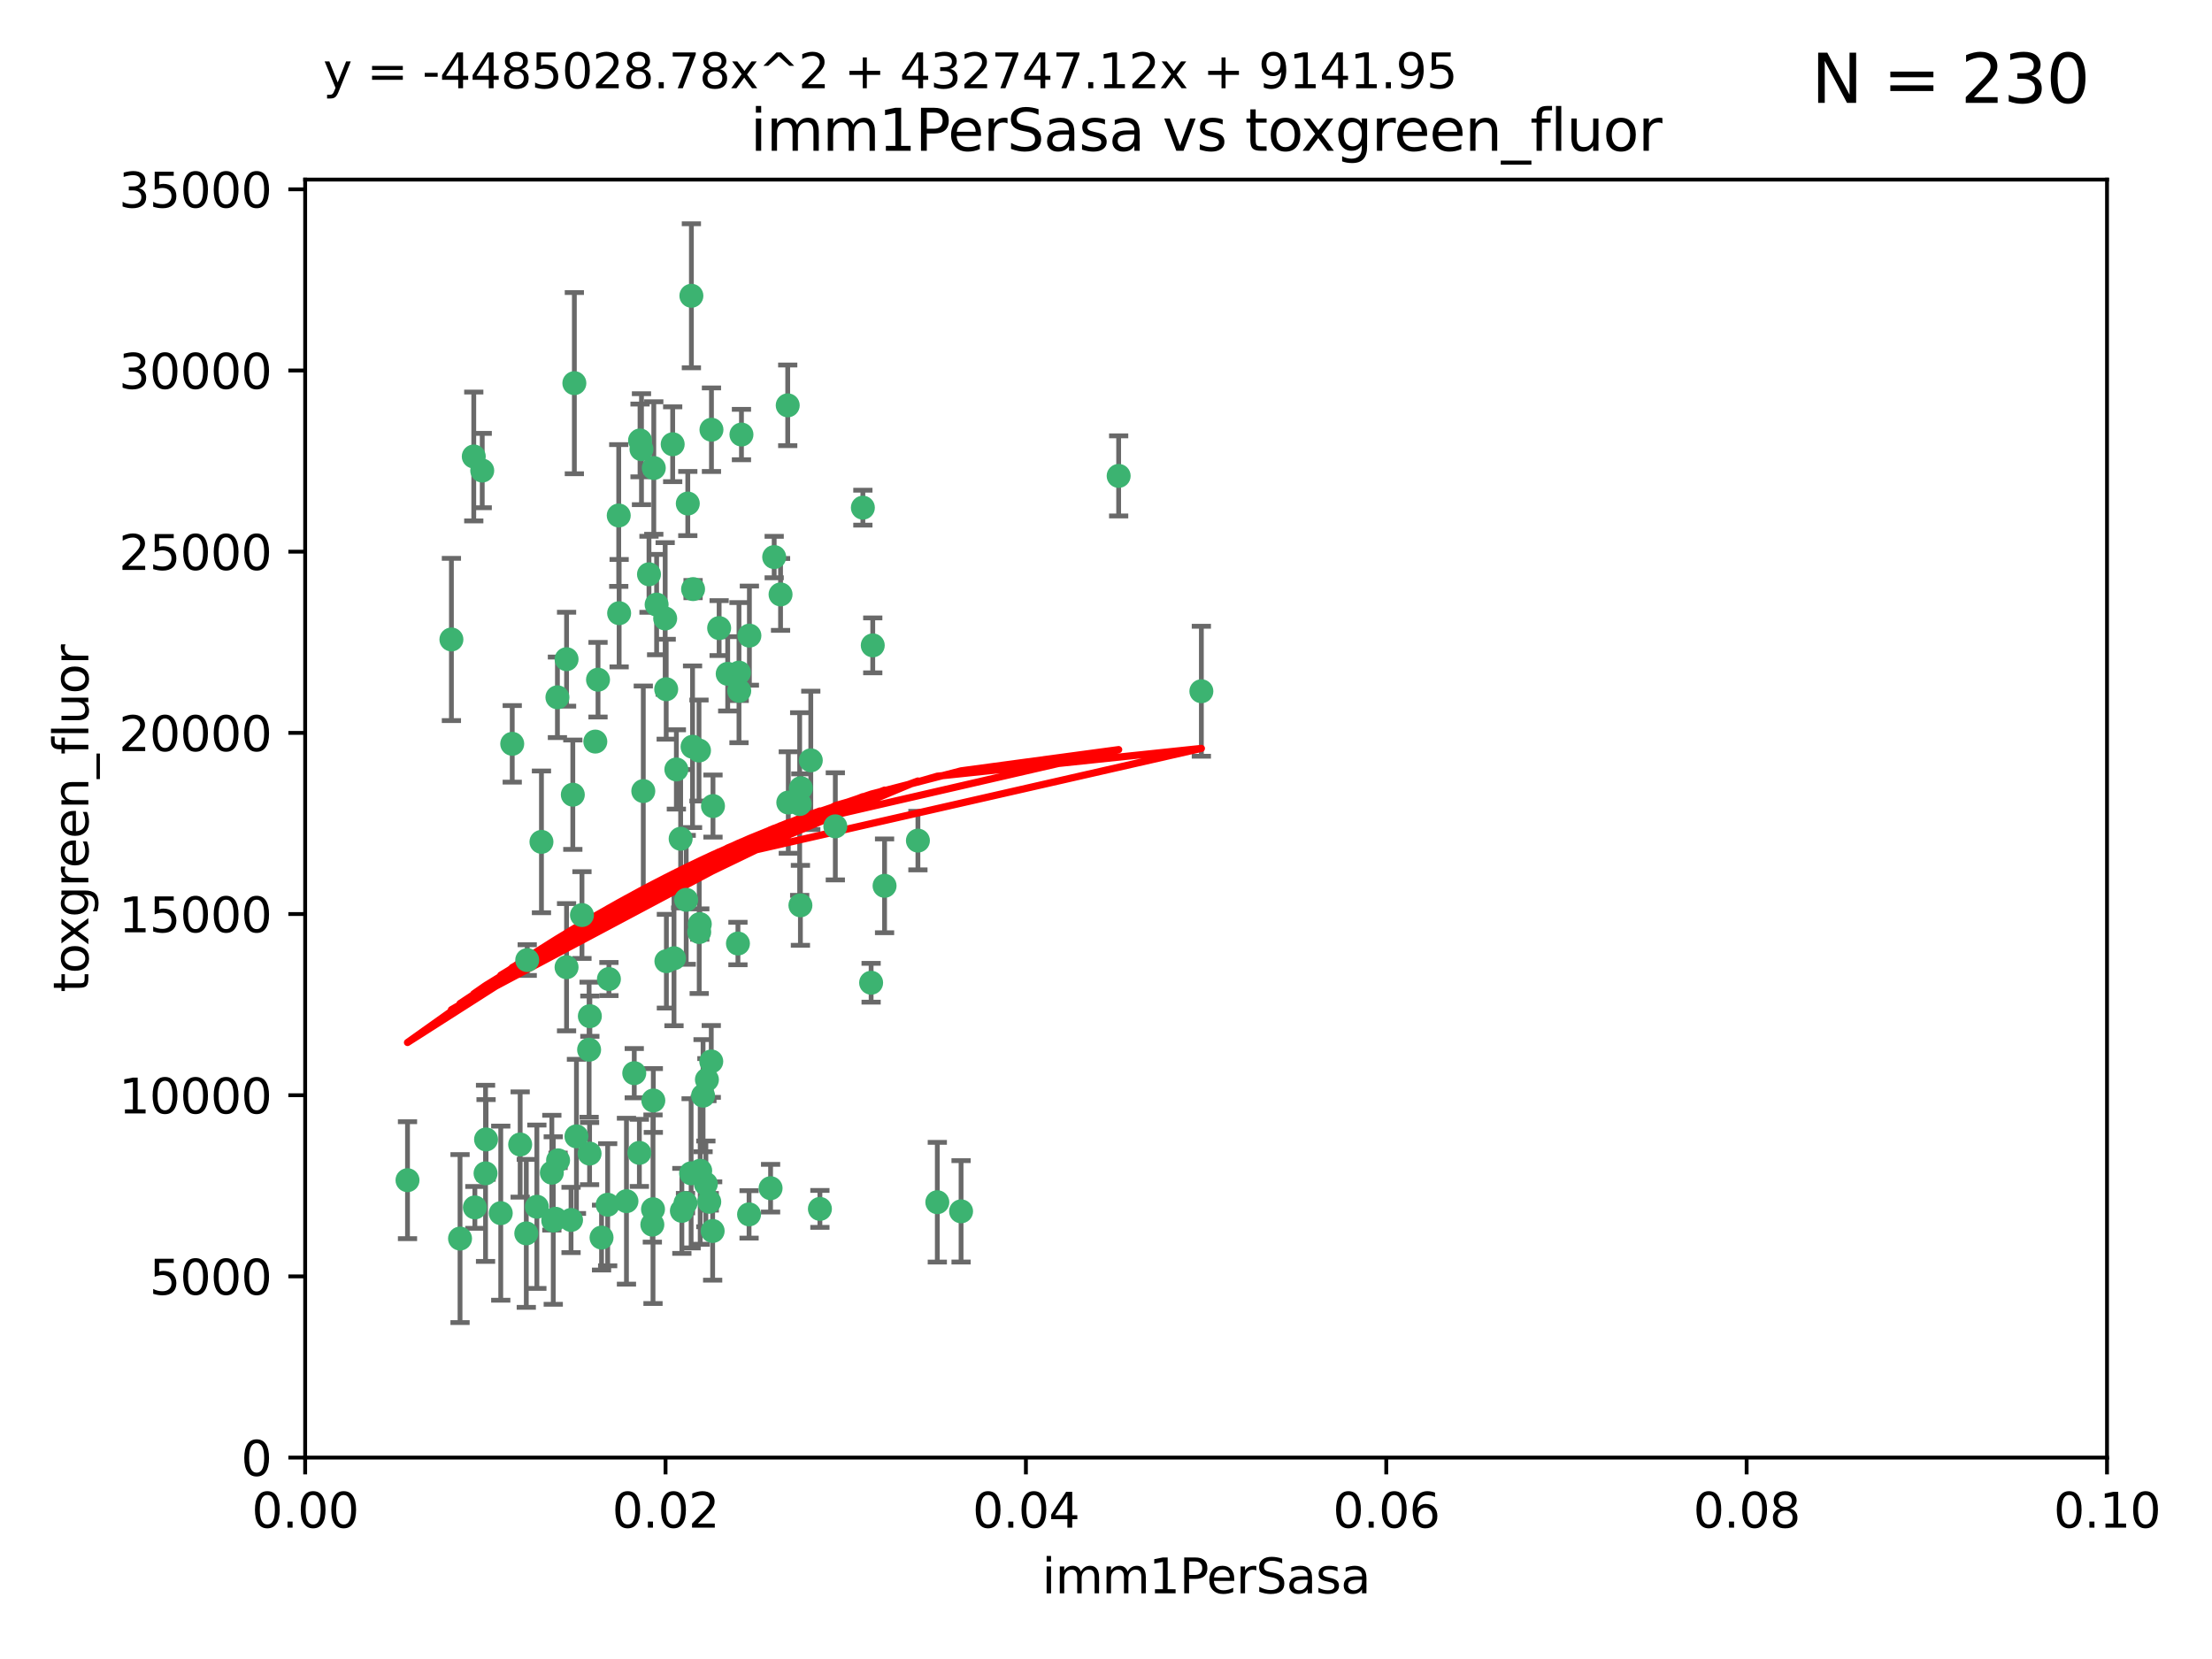 <?xml version="1.0" encoding="utf-8" standalone="no"?>
<!DOCTYPE svg PUBLIC "-//W3C//DTD SVG 1.1//EN"
  "http://www.w3.org/Graphics/SVG/1.1/DTD/svg11.dtd">
<svg xmlns:xlink="http://www.w3.org/1999/xlink" width="460.8pt" height="345.6pt" viewBox="0 0 460.8 345.6" xmlns="http://www.w3.org/2000/svg" version="1.1">
 <defs>
  <style type="text/css">*{stroke-linejoin: round; stroke-linecap: butt}</style>
 </defs>
 <g id="figure_1">
  <g id="patch_1">
   <path d="M 0 345.6 
L 460.8 345.6 
L 460.8 0 
L 0 0 
z
" style="fill: #ffffff"/>
  </g>
  <g id="axes_1">
   <g id="patch_2">
    <path d="M 63.571 303.64 
L 438.93 303.64 
L 438.93 37.411 
L 63.571 37.411 
z
" style="fill: #ffffff"/>
   </g>
   <g id="PathCollection_1">
    <defs>
     <path id="m10756473e0" d="M 0 1.118 
C 0.297 1.118 0.581 1 0.791 0.791 
C 1 0.581 1.118 0.297 1.118 0 
C 1.118 -0.297 1 -0.581 0.791 -0.791 
C 0.581 -1 0.297 -1.118 0 -1.118 
C -0.297 -1.118 -0.581 -1 -0.791 -0.791 
C -1 -0.581 -1.118 -0.297 -1.118 0 
C -1.118 0.297 -1 0.581 -0.791 0.791 
C -0.581 1 -0.297 1.118 0 1.118 
z
" style="stroke: #3cb371"/>
    </defs>
    <g clip-path="url(#pa51d67011b)">
     <use xlink:href="#m10756473e0" x="100.458" y="98.026" style="fill: #3cb371; stroke: #3cb371"/>
     <use xlink:href="#m10756473e0" x="98.695" y="95.094" style="fill: #3cb371; stroke: #3cb371"/>
     <use xlink:href="#m10756473e0" x="148.21" y="89.516" style="fill: #3cb371; stroke: #3cb371"/>
     <use xlink:href="#m10756473e0" x="161.277" y="116.045" style="fill: #3cb371; stroke: #3cb371"/>
     <use xlink:href="#m10756473e0" x="138.568" y="128.839" style="fill: #3cb371; stroke: #3cb371"/>
     <use xlink:href="#m10756473e0" x="118.027" y="137.321" style="fill: #3cb371; stroke: #3cb371"/>
     <use xlink:href="#m10756473e0" x="168.903" y="158.394" style="fill: #3cb371; stroke: #3cb371"/>
     <use xlink:href="#m10756473e0" x="133.331" y="91.754" style="fill: #3cb371; stroke: #3cb371"/>
     <use xlink:href="#m10756473e0" x="136.786" y="125.947" style="fill: #3cb371; stroke: #3cb371"/>
     <use xlink:href="#m10756473e0" x="124.016" y="154.483" style="fill: #3cb371; stroke: #3cb371"/>
     <use xlink:href="#m10756473e0" x="128.894" y="107.386" style="fill: #3cb371; stroke: #3cb371"/>
     <use xlink:href="#m10756473e0" x="135.196" y="119.635" style="fill: #3cb371; stroke: #3cb371"/>
     <use xlink:href="#m10756473e0" x="119.649" y="79.819" style="fill: #3cb371; stroke: #3cb371"/>
     <use xlink:href="#m10756473e0" x="144.38" y="122.72" style="fill: #3cb371; stroke: #3cb371"/>
     <use xlink:href="#m10756473e0" x="126.849" y="203.953" style="fill: #3cb371; stroke: #3cb371"/>
     <use xlink:href="#m10756473e0" x="181.811" y="134.443" style="fill: #3cb371; stroke: #3cb371"/>
     <use xlink:href="#m10756473e0" x="106.707" y="154.954" style="fill: #3cb371; stroke: #3cb371"/>
     <use xlink:href="#m10756473e0" x="143.28" y="104.896" style="fill: #3cb371; stroke: #3cb371"/>
     <use xlink:href="#m10756473e0" x="145.613" y="156.348" style="fill: #3cb371; stroke: #3cb371"/>
     <use xlink:href="#m10756473e0" x="179.751" y="105.756" style="fill: #3cb371; stroke: #3cb371"/>
     <use xlink:href="#m10756473e0" x="136.196" y="97.498" style="fill: #3cb371; stroke: #3cb371"/>
     <use xlink:href="#m10756473e0" x="140.132" y="92.545" style="fill: #3cb371; stroke: #3cb371"/>
     <use xlink:href="#m10756473e0" x="119.328" y="165.548" style="fill: #3cb371; stroke: #3cb371"/>
     <use xlink:href="#m10756473e0" x="153.995" y="143.916" style="fill: #3cb371; stroke: #3cb371"/>
     <use xlink:href="#m10756473e0" x="122.878" y="211.686" style="fill: #3cb371; stroke: #3cb371"/>
     <use xlink:href="#m10756473e0" x="114.959" y="244.292" style="fill: #3cb371; stroke: #3cb371"/>
     <use xlink:href="#m10756473e0" x="109.831" y="200.005" style="fill: #3cb371; stroke: #3cb371"/>
     <use xlink:href="#m10756473e0" x="149.81" y="130.84" style="fill: #3cb371; stroke: #3cb371"/>
     <use xlink:href="#m10756473e0" x="135.895" y="255.109" style="fill: #3cb371; stroke: #3cb371"/>
     <use xlink:href="#m10756473e0" x="140.407" y="199.62" style="fill: #3cb371; stroke: #3cb371"/>
     <use xlink:href="#m10756473e0" x="112.795" y="175.376" style="fill: #3cb371; stroke: #3cb371"/>
     <use xlink:href="#m10756473e0" x="151.594" y="140.37" style="fill: #3cb371; stroke: #3cb371"/>
     <use xlink:href="#m10756473e0" x="164.216" y="167.179" style="fill: #3cb371; stroke: #3cb371"/>
     <use xlink:href="#m10756473e0" x="148.529" y="167.916" style="fill: #3cb371; stroke: #3cb371"/>
     <use xlink:href="#m10756473e0" x="133.632" y="93.572" style="fill: #3cb371; stroke: #3cb371"/>
     <use xlink:href="#m10756473e0" x="128.977" y="127.738" style="fill: #3cb371; stroke: #3cb371"/>
     <use xlink:href="#m10756473e0" x="116.121" y="145.262" style="fill: #3cb371; stroke: #3cb371"/>
     <use xlink:href="#m10756473e0" x="115.254" y="254.258" style="fill: #3cb371; stroke: #3cb371"/>
     <use xlink:href="#m10756473e0" x="142.949" y="187.448" style="fill: #3cb371; stroke: #3cb371"/>
     <use xlink:href="#m10756473e0" x="153.946" y="140.122" style="fill: #3cb371; stroke: #3cb371"/>
     <use xlink:href="#m10756473e0" x="136.099" y="229.253" style="fill: #3cb371; stroke: #3cb371"/>
     <use xlink:href="#m10756473e0" x="142.801" y="250.635" style="fill: #3cb371; stroke: #3cb371"/>
     <use xlink:href="#m10756473e0" x="145.864" y="243.887" style="fill: #3cb371; stroke: #3cb371"/>
     <use xlink:href="#m10756473e0" x="144.029" y="61.614" style="fill: #3cb371; stroke: #3cb371"/>
     <use xlink:href="#m10756473e0" x="118.96" y="254.138" style="fill: #3cb371; stroke: #3cb371"/>
     <use xlink:href="#m10756473e0" x="95.835" y="258.016" style="fill: #3cb371; stroke: #3cb371"/>
     <use xlink:href="#m10756473e0" x="166.741" y="188.597" style="fill: #3cb371; stroke: #3cb371"/>
     <use xlink:href="#m10756473e0" x="121.234" y="190.622" style="fill: #3cb371; stroke: #3cb371"/>
     <use xlink:href="#m10756473e0" x="164.097" y="84.44" style="fill: #3cb371; stroke: #3cb371"/>
     <use xlink:href="#m10756473e0" x="156.112" y="132.411" style="fill: #3cb371; stroke: #3cb371"/>
     <use xlink:href="#m10756473e0" x="147.752" y="250.352" style="fill: #3cb371; stroke: #3cb371"/>
     <use xlink:href="#m10756473e0" x="115.709" y="253.893" style="fill: #3cb371; stroke: #3cb371"/>
     <use xlink:href="#m10756473e0" x="160.527" y="247.522" style="fill: #3cb371; stroke: #3cb371"/>
     <use xlink:href="#m10756473e0" x="233.037" y="99.14" style="fill: #3cb371; stroke: #3cb371"/>
     <use xlink:href="#m10756473e0" x="200.209" y="252.344" style="fill: #3cb371; stroke: #3cb371"/>
     <use xlink:href="#m10756473e0" x="181.47" y="204.723" style="fill: #3cb371; stroke: #3cb371"/>
     <use xlink:href="#m10756473e0" x="166.831" y="164.19" style="fill: #3cb371; stroke: #3cb371"/>
     <use xlink:href="#m10756473e0" x="144.271" y="155.561" style="fill: #3cb371; stroke: #3cb371"/>
     <use xlink:href="#m10756473e0" x="250.266" y="143.999" style="fill: #3cb371; stroke: #3cb371"/>
     <use xlink:href="#m10756473e0" x="195.26" y="250.441" style="fill: #3cb371; stroke: #3cb371"/>
     <use xlink:href="#m10756473e0" x="174.014" y="172.143" style="fill: #3cb371; stroke: #3cb371"/>
     <use xlink:href="#m10756473e0" x="94.037" y="133.213" style="fill: #3cb371; stroke: #3cb371"/>
     <use xlink:href="#m10756473e0" x="154.458" y="90.523" style="fill: #3cb371; stroke: #3cb371"/>
     <use xlink:href="#m10756473e0" x="111.839" y="251.387" style="fill: #3cb371; stroke: #3cb371"/>
     <use xlink:href="#m10756473e0" x="140.899" y="160.289" style="fill: #3cb371; stroke: #3cb371"/>
     <use xlink:href="#m10756473e0" x="153.727" y="196.552" style="fill: #3cb371; stroke: #3cb371"/>
     <use xlink:href="#m10756473e0" x="126.589" y="250.967" style="fill: #3cb371; stroke: #3cb371"/>
     <use xlink:href="#m10756473e0" x="136.034" y="251.902" style="fill: #3cb371; stroke: #3cb371"/>
     <use xlink:href="#m10756473e0" x="148.169" y="221.118" style="fill: #3cb371; stroke: #3cb371"/>
     <use xlink:href="#m10756473e0" x="141.792" y="174.728" style="fill: #3cb371; stroke: #3cb371"/>
     <use xlink:href="#m10756473e0" x="101.256" y="237.366" style="fill: #3cb371; stroke: #3cb371"/>
     <use xlink:href="#m10756473e0" x="143.973" y="244.424" style="fill: #3cb371; stroke: #3cb371"/>
     <use xlink:href="#m10756473e0" x="124.578" y="141.593" style="fill: #3cb371; stroke: #3cb371"/>
     <use xlink:href="#m10756473e0" x="191.219" y="175.112" style="fill: #3cb371; stroke: #3cb371"/>
     <use xlink:href="#m10756473e0" x="145.66" y="194.16" style="fill: #3cb371; stroke: #3cb371"/>
     <use xlink:href="#m10756473e0" x="145.779" y="192.502" style="fill: #3cb371; stroke: #3cb371"/>
     <use xlink:href="#m10756473e0" x="98.924" y="251.524" style="fill: #3cb371; stroke: #3cb371"/>
     <use xlink:href="#m10756473e0" x="147.264" y="224.911" style="fill: #3cb371; stroke: #3cb371"/>
     <use xlink:href="#m10756473e0" x="120.084" y="236.725" style="fill: #3cb371; stroke: #3cb371"/>
     <use xlink:href="#m10756473e0" x="130.503" y="250.228" style="fill: #3cb371; stroke: #3cb371"/>
     <use xlink:href="#m10756473e0" x="109.635" y="256.937" style="fill: #3cb371; stroke: #3cb371"/>
     <use xlink:href="#m10756473e0" x="122.722" y="218.674" style="fill: #3cb371; stroke: #3cb371"/>
     <use xlink:href="#m10756473e0" x="134.01" y="164.794" style="fill: #3cb371; stroke: #3cb371"/>
     <use xlink:href="#m10756473e0" x="138.782" y="143.576" style="fill: #3cb371; stroke: #3cb371"/>
     <use xlink:href="#m10756473e0" x="125.313" y="257.808" style="fill: #3cb371; stroke: #3cb371"/>
     <use xlink:href="#m10756473e0" x="138.822" y="200.236" style="fill: #3cb371; stroke: #3cb371"/>
     <use xlink:href="#m10756473e0" x="84.891" y="245.856" style="fill: #3cb371; stroke: #3cb371"/>
     <use xlink:href="#m10756473e0" x="108.36" y="238.42" style="fill: #3cb371; stroke: #3cb371"/>
     <use xlink:href="#m10756473e0" x="142.046" y="252.246" style="fill: #3cb371; stroke: #3cb371"/>
     <use xlink:href="#m10756473e0" x="133.193" y="240.162" style="fill: #3cb371; stroke: #3cb371"/>
     <use xlink:href="#m10756473e0" x="170.802" y="251.838" style="fill: #3cb371; stroke: #3cb371"/>
     <use xlink:href="#m10756473e0" x="166.587" y="167.495" style="fill: #3cb371; stroke: #3cb371"/>
     <use xlink:href="#m10756473e0" x="148.459" y="256.438" style="fill: #3cb371; stroke: #3cb371"/>
     <use xlink:href="#m10756473e0" x="104.316" y="252.723" style="fill: #3cb371; stroke: #3cb371"/>
     <use xlink:href="#m10756473e0" x="132.127" y="223.562" style="fill: #3cb371; stroke: #3cb371"/>
     <use xlink:href="#m10756473e0" x="101.148" y="244.428" style="fill: #3cb371; stroke: #3cb371"/>
     <use xlink:href="#m10756473e0" x="162.604" y="123.828" style="fill: #3cb371; stroke: #3cb371"/>
     <use xlink:href="#m10756473e0" x="122.819" y="240.314" style="fill: #3cb371; stroke: #3cb371"/>
     <use xlink:href="#m10756473e0" x="116.256" y="241.718" style="fill: #3cb371; stroke: #3cb371"/>
     <use xlink:href="#m10756473e0" x="156.045" y="252.978" style="fill: #3cb371; stroke: #3cb371"/>
     <use xlink:href="#m10756473e0" x="118.024" y="201.488" style="fill: #3cb371; stroke: #3cb371"/>
     <use xlink:href="#m10756473e0" x="184.271" y="184.534" style="fill: #3cb371; stroke: #3cb371"/>
     <use xlink:href="#m10756473e0" x="147.046" y="246.624" style="fill: #3cb371; stroke: #3cb371"/>
     <use xlink:href="#m10756473e0" x="146.461" y="228.248" style="fill: #3cb371; stroke: #3cb371"/>
    </g>
   </g>
   <g id="matplotlib.axis_1">
    <g id="xtick_1">
     <g id="line2d_1">
      <defs>
       <path id="mea15279dbb" d="M 0 0 
L 0 3.5 
" style="stroke: #000000; stroke-width: 0.8"/>
      </defs>
      <g>
       <use xlink:href="#mea15279dbb" x="63.571" y="303.64" style="stroke: #000000; stroke-width: 0.8"/>
      </g>
     </g>
     <g id="text_1">
      <!-- 0.00 -->
      <g transform="translate(52.438 318.238)scale(0.1 -0.1)">
       <defs>
        <path id="DejaVuSans-30" d="M 2034 4250 
Q 1547 4250 1301 3770 
Q 1056 3291 1056 2328 
Q 1056 1369 1301 889 
Q 1547 409 2034 409 
Q 2525 409 2770 889 
Q 3016 1369 3016 2328 
Q 3016 3291 2770 3770 
Q 2525 4250 2034 4250 
z
M 2034 4750 
Q 2819 4750 3233 4129 
Q 3647 3509 3647 2328 
Q 3647 1150 3233 529 
Q 2819 -91 2034 -91 
Q 1250 -91 836 529 
Q 422 1150 422 2328 
Q 422 3509 836 4129 
Q 1250 4750 2034 4750 
z
" transform="scale(0.016)"/>
        <path id="DejaVuSans-2e" d="M 684 794 
L 1344 794 
L 1344 0 
L 684 0 
L 684 794 
z
" transform="scale(0.016)"/>
       </defs>
       <use xlink:href="#DejaVuSans-30"/>
       <use xlink:href="#DejaVuSans-2e" x="63.623"/>
       <use xlink:href="#DejaVuSans-30" x="95.41"/>
       <use xlink:href="#DejaVuSans-30" x="159.033"/>
      </g>
     </g>
    </g>
    <g id="xtick_2">
     <g id="line2d_2">
      <g>
       <use xlink:href="#mea15279dbb" x="138.643" y="303.64" style="stroke: #000000; stroke-width: 0.8"/>
      </g>
     </g>
     <g id="text_2">
      <!-- 0.02 -->
      <g transform="translate(127.51 318.238)scale(0.1 -0.1)">
       <defs>
        <path id="DejaVuSans-32" d="M 1228 531 
L 3431 531 
L 3431 0 
L 469 0 
L 469 531 
Q 828 903 1448 1529 
Q 2069 2156 2228 2338 
Q 2531 2678 2651 2914 
Q 2772 3150 2772 3378 
Q 2772 3750 2511 3984 
Q 2250 4219 1831 4219 
Q 1534 4219 1204 4116 
Q 875 4013 500 3803 
L 500 4441 
Q 881 4594 1212 4672 
Q 1544 4750 1819 4750 
Q 2544 4750 2975 4387 
Q 3406 4025 3406 3419 
Q 3406 3131 3298 2873 
Q 3191 2616 2906 2266 
Q 2828 2175 2409 1742 
Q 1991 1309 1228 531 
z
" transform="scale(0.016)"/>
       </defs>
       <use xlink:href="#DejaVuSans-30"/>
       <use xlink:href="#DejaVuSans-2e" x="63.623"/>
       <use xlink:href="#DejaVuSans-30" x="95.41"/>
       <use xlink:href="#DejaVuSans-32" x="159.033"/>
      </g>
     </g>
    </g>
    <g id="xtick_3">
     <g id="line2d_3">
      <g>
       <use xlink:href="#mea15279dbb" x="213.715" y="303.64" style="stroke: #000000; stroke-width: 0.8"/>
      </g>
     </g>
     <g id="text_3">
      <!-- 0.04 -->
      <g transform="translate(202.582 318.238)scale(0.1 -0.1)">
       <defs>
        <path id="DejaVuSans-34" d="M 2419 4116 
L 825 1625 
L 2419 1625 
L 2419 4116 
z
M 2253 4666 
L 3047 4666 
L 3047 1625 
L 3713 1625 
L 3713 1100 
L 3047 1100 
L 3047 0 
L 2419 0 
L 2419 1100 
L 313 1100 
L 313 1709 
L 2253 4666 
z
" transform="scale(0.016)"/>
       </defs>
       <use xlink:href="#DejaVuSans-30"/>
       <use xlink:href="#DejaVuSans-2e" x="63.623"/>
       <use xlink:href="#DejaVuSans-30" x="95.41"/>
       <use xlink:href="#DejaVuSans-34" x="159.033"/>
      </g>
     </g>
    </g>
    <g id="xtick_4">
     <g id="line2d_4">
      <g>
       <use xlink:href="#mea15279dbb" x="288.786" y="303.64" style="stroke: #000000; stroke-width: 0.8"/>
      </g>
     </g>
     <g id="text_4">
      <!-- 0.06 -->
      <g transform="translate(277.654 318.238)scale(0.1 -0.1)">
       <defs>
        <path id="DejaVuSans-36" d="M 2113 2584 
Q 1688 2584 1439 2293 
Q 1191 2003 1191 1497 
Q 1191 994 1439 701 
Q 1688 409 2113 409 
Q 2538 409 2786 701 
Q 3034 994 3034 1497 
Q 3034 2003 2786 2293 
Q 2538 2584 2113 2584 
z
M 3366 4563 
L 3366 3988 
Q 3128 4100 2886 4159 
Q 2644 4219 2406 4219 
Q 1781 4219 1451 3797 
Q 1122 3375 1075 2522 
Q 1259 2794 1537 2939 
Q 1816 3084 2150 3084 
Q 2853 3084 3261 2657 
Q 3669 2231 3669 1497 
Q 3669 778 3244 343 
Q 2819 -91 2113 -91 
Q 1303 -91 875 529 
Q 447 1150 447 2328 
Q 447 3434 972 4092 
Q 1497 4750 2381 4750 
Q 2619 4750 2861 4703 
Q 3103 4656 3366 4563 
z
" transform="scale(0.016)"/>
       </defs>
       <use xlink:href="#DejaVuSans-30"/>
       <use xlink:href="#DejaVuSans-2e" x="63.623"/>
       <use xlink:href="#DejaVuSans-30" x="95.41"/>
       <use xlink:href="#DejaVuSans-36" x="159.033"/>
      </g>
     </g>
    </g>
    <g id="xtick_5">
     <g id="line2d_5">
      <g>
       <use xlink:href="#mea15279dbb" x="363.858" y="303.64" style="stroke: #000000; stroke-width: 0.8"/>
      </g>
     </g>
     <g id="text_5">
      <!-- 0.08 -->
      <g transform="translate(352.725 318.238)scale(0.1 -0.1)">
       <defs>
        <path id="DejaVuSans-38" d="M 2034 2216 
Q 1584 2216 1326 1975 
Q 1069 1734 1069 1313 
Q 1069 891 1326 650 
Q 1584 409 2034 409 
Q 2484 409 2743 651 
Q 3003 894 3003 1313 
Q 3003 1734 2745 1975 
Q 2488 2216 2034 2216 
z
M 1403 2484 
Q 997 2584 770 2862 
Q 544 3141 544 3541 
Q 544 4100 942 4425 
Q 1341 4750 2034 4750 
Q 2731 4750 3128 4425 
Q 3525 4100 3525 3541 
Q 3525 3141 3298 2862 
Q 3072 2584 2669 2484 
Q 3125 2378 3379 2068 
Q 3634 1759 3634 1313 
Q 3634 634 3220 271 
Q 2806 -91 2034 -91 
Q 1263 -91 848 271 
Q 434 634 434 1313 
Q 434 1759 690 2068 
Q 947 2378 1403 2484 
z
M 1172 3481 
Q 1172 3119 1398 2916 
Q 1625 2713 2034 2713 
Q 2441 2713 2670 2916 
Q 2900 3119 2900 3481 
Q 2900 3844 2670 4047 
Q 2441 4250 2034 4250 
Q 1625 4250 1398 4047 
Q 1172 3844 1172 3481 
z
" transform="scale(0.016)"/>
       </defs>
       <use xlink:href="#DejaVuSans-30"/>
       <use xlink:href="#DejaVuSans-2e" x="63.623"/>
       <use xlink:href="#DejaVuSans-30" x="95.41"/>
       <use xlink:href="#DejaVuSans-38" x="159.033"/>
      </g>
     </g>
    </g>
    <g id="xtick_6">
     <g id="line2d_6">
      <g>
       <use xlink:href="#mea15279dbb" x="438.93" y="303.64" style="stroke: #000000; stroke-width: 0.8"/>
      </g>
     </g>
     <g id="text_6">
      <!-- 0.10 -->
      <g transform="translate(427.797 318.238)scale(0.1 -0.1)">
       <defs>
        <path id="DejaVuSans-31" d="M 794 531 
L 1825 531 
L 1825 4091 
L 703 3866 
L 703 4441 
L 1819 4666 
L 2450 4666 
L 2450 531 
L 3481 531 
L 3481 0 
L 794 0 
L 794 531 
z
" transform="scale(0.016)"/>
       </defs>
       <use xlink:href="#DejaVuSans-30"/>
       <use xlink:href="#DejaVuSans-2e" x="63.623"/>
       <use xlink:href="#DejaVuSans-31" x="95.41"/>
       <use xlink:href="#DejaVuSans-30" x="159.033"/>
      </g>
     </g>
    </g>
    <g id="text_7">
     <!-- imm1PerSasa -->
     <g transform="translate(217.067 331.917)scale(0.1 -0.1)">
      <defs>
       <path id="DejaVuSans-69" d="M 603 3500 
L 1178 3500 
L 1178 0 
L 603 0 
L 603 3500 
z
M 603 4863 
L 1178 4863 
L 1178 4134 
L 603 4134 
L 603 4863 
z
" transform="scale(0.016)"/>
       <path id="DejaVuSans-6d" d="M 3328 2828 
Q 3544 3216 3844 3400 
Q 4144 3584 4550 3584 
Q 5097 3584 5394 3201 
Q 5691 2819 5691 2113 
L 5691 0 
L 5113 0 
L 5113 2094 
Q 5113 2597 4934 2840 
Q 4756 3084 4391 3084 
Q 3944 3084 3684 2787 
Q 3425 2491 3425 1978 
L 3425 0 
L 2847 0 
L 2847 2094 
Q 2847 2600 2669 2842 
Q 2491 3084 2119 3084 
Q 1678 3084 1418 2786 
Q 1159 2488 1159 1978 
L 1159 0 
L 581 0 
L 581 3500 
L 1159 3500 
L 1159 2956 
Q 1356 3278 1631 3431 
Q 1906 3584 2284 3584 
Q 2666 3584 2933 3390 
Q 3200 3197 3328 2828 
z
" transform="scale(0.016)"/>
       <path id="DejaVuSans-50" d="M 1259 4147 
L 1259 2394 
L 2053 2394 
Q 2494 2394 2734 2622 
Q 2975 2850 2975 3272 
Q 2975 3691 2734 3919 
Q 2494 4147 2053 4147 
L 1259 4147 
z
M 628 4666 
L 2053 4666 
Q 2838 4666 3239 4311 
Q 3641 3956 3641 3272 
Q 3641 2581 3239 2228 
Q 2838 1875 2053 1875 
L 1259 1875 
L 1259 0 
L 628 0 
L 628 4666 
z
" transform="scale(0.016)"/>
       <path id="DejaVuSans-65" d="M 3597 1894 
L 3597 1613 
L 953 1613 
Q 991 1019 1311 708 
Q 1631 397 2203 397 
Q 2534 397 2845 478 
Q 3156 559 3463 722 
L 3463 178 
Q 3153 47 2828 -22 
Q 2503 -91 2169 -91 
Q 1331 -91 842 396 
Q 353 884 353 1716 
Q 353 2575 817 3079 
Q 1281 3584 2069 3584 
Q 2775 3584 3186 3129 
Q 3597 2675 3597 1894 
z
M 3022 2063 
Q 3016 2534 2758 2815 
Q 2500 3097 2075 3097 
Q 1594 3097 1305 2825 
Q 1016 2553 972 2059 
L 3022 2063 
z
" transform="scale(0.016)"/>
       <path id="DejaVuSans-72" d="M 2631 2963 
Q 2534 3019 2420 3045 
Q 2306 3072 2169 3072 
Q 1681 3072 1420 2755 
Q 1159 2438 1159 1844 
L 1159 0 
L 581 0 
L 581 3500 
L 1159 3500 
L 1159 2956 
Q 1341 3275 1631 3429 
Q 1922 3584 2338 3584 
Q 2397 3584 2469 3576 
Q 2541 3569 2628 3553 
L 2631 2963 
z
" transform="scale(0.016)"/>
       <path id="DejaVuSans-53" d="M 3425 4513 
L 3425 3897 
Q 3066 4069 2747 4153 
Q 2428 4238 2131 4238 
Q 1616 4238 1336 4038 
Q 1056 3838 1056 3469 
Q 1056 3159 1242 3001 
Q 1428 2844 1947 2747 
L 2328 2669 
Q 3034 2534 3370 2195 
Q 3706 1856 3706 1288 
Q 3706 609 3251 259 
Q 2797 -91 1919 -91 
Q 1588 -91 1214 -16 
Q 841 59 441 206 
L 441 856 
Q 825 641 1194 531 
Q 1563 422 1919 422 
Q 2459 422 2753 634 
Q 3047 847 3047 1241 
Q 3047 1584 2836 1778 
Q 2625 1972 2144 2069 
L 1759 2144 
Q 1053 2284 737 2584 
Q 422 2884 422 3419 
Q 422 4038 858 4394 
Q 1294 4750 2059 4750 
Q 2388 4750 2728 4690 
Q 3069 4631 3425 4513 
z
" transform="scale(0.016)"/>
       <path id="DejaVuSans-61" d="M 2194 1759 
Q 1497 1759 1228 1600 
Q 959 1441 959 1056 
Q 959 750 1161 570 
Q 1363 391 1709 391 
Q 2188 391 2477 730 
Q 2766 1069 2766 1631 
L 2766 1759 
L 2194 1759 
z
M 3341 1997 
L 3341 0 
L 2766 0 
L 2766 531 
Q 2569 213 2275 61 
Q 1981 -91 1556 -91 
Q 1019 -91 701 211 
Q 384 513 384 1019 
Q 384 1609 779 1909 
Q 1175 2209 1959 2209 
L 2766 2209 
L 2766 2266 
Q 2766 2663 2505 2880 
Q 2244 3097 1772 3097 
Q 1472 3097 1187 3025 
Q 903 2953 641 2809 
L 641 3341 
Q 956 3463 1253 3523 
Q 1550 3584 1831 3584 
Q 2591 3584 2966 3190 
Q 3341 2797 3341 1997 
z
" transform="scale(0.016)"/>
       <path id="DejaVuSans-73" d="M 2834 3397 
L 2834 2853 
Q 2591 2978 2328 3040 
Q 2066 3103 1784 3103 
Q 1356 3103 1142 2972 
Q 928 2841 928 2578 
Q 928 2378 1081 2264 
Q 1234 2150 1697 2047 
L 1894 2003 
Q 2506 1872 2764 1633 
Q 3022 1394 3022 966 
Q 3022 478 2636 193 
Q 2250 -91 1575 -91 
Q 1294 -91 989 -36 
Q 684 19 347 128 
L 347 722 
Q 666 556 975 473 
Q 1284 391 1588 391 
Q 1994 391 2212 530 
Q 2431 669 2431 922 
Q 2431 1156 2273 1281 
Q 2116 1406 1581 1522 
L 1381 1569 
Q 847 1681 609 1914 
Q 372 2147 372 2553 
Q 372 3047 722 3315 
Q 1072 3584 1716 3584 
Q 2034 3584 2315 3537 
Q 2597 3491 2834 3397 
z
" transform="scale(0.016)"/>
      </defs>
      <use xlink:href="#DejaVuSans-69"/>
      <use xlink:href="#DejaVuSans-6d" x="27.783"/>
      <use xlink:href="#DejaVuSans-6d" x="125.195"/>
      <use xlink:href="#DejaVuSans-31" x="222.607"/>
      <use xlink:href="#DejaVuSans-50" x="286.23"/>
      <use xlink:href="#DejaVuSans-65" x="342.908"/>
      <use xlink:href="#DejaVuSans-72" x="404.432"/>
      <use xlink:href="#DejaVuSans-53" x="445.545"/>
      <use xlink:href="#DejaVuSans-61" x="509.021"/>
      <use xlink:href="#DejaVuSans-73" x="570.301"/>
      <use xlink:href="#DejaVuSans-61" x="622.4"/>
     </g>
    </g>
   </g>
   <g id="matplotlib.axis_2">
    <g id="ytick_1">
     <g id="line2d_7">
      <defs>
       <path id="mc4edebe375" d="M 0 0 
L -3.5 0 
" style="stroke: #000000; stroke-width: 0.8"/>
      </defs>
      <g>
       <use xlink:href="#mc4edebe375" x="63.571" y="303.64" style="stroke: #000000; stroke-width: 0.8"/>
      </g>
     </g>
     <g id="text_8">
      <!-- 0 -->
      <g transform="translate(50.209 307.439)scale(0.1 -0.1)">
       <use xlink:href="#DejaVuSans-30"/>
      </g>
     </g>
    </g>
    <g id="ytick_2">
     <g id="line2d_8">
      <g>
       <use xlink:href="#mc4edebe375" x="63.571" y="265.897" style="stroke: #000000; stroke-width: 0.8"/>
      </g>
     </g>
     <g id="text_9">
      <!-- 5000 -->
      <g transform="translate(31.121 269.696)scale(0.1 -0.1)">
       <defs>
        <path id="DejaVuSans-35" d="M 691 4666 
L 3169 4666 
L 3169 4134 
L 1269 4134 
L 1269 2991 
Q 1406 3038 1543 3061 
Q 1681 3084 1819 3084 
Q 2600 3084 3056 2656 
Q 3513 2228 3513 1497 
Q 3513 744 3044 326 
Q 2575 -91 1722 -91 
Q 1428 -91 1123 -41 
Q 819 9 494 109 
L 494 744 
Q 775 591 1075 516 
Q 1375 441 1709 441 
Q 2250 441 2565 725 
Q 2881 1009 2881 1497 
Q 2881 1984 2565 2268 
Q 2250 2553 1709 2553 
Q 1456 2553 1204 2497 
Q 953 2441 691 2322 
L 691 4666 
z
" transform="scale(0.016)"/>
       </defs>
       <use xlink:href="#DejaVuSans-35"/>
       <use xlink:href="#DejaVuSans-30" x="63.623"/>
       <use xlink:href="#DejaVuSans-30" x="127.246"/>
       <use xlink:href="#DejaVuSans-30" x="190.869"/>
      </g>
     </g>
    </g>
    <g id="ytick_3">
     <g id="line2d_9">
      <g>
       <use xlink:href="#mc4edebe375" x="63.571" y="228.154" style="stroke: #000000; stroke-width: 0.8"/>
      </g>
     </g>
     <g id="text_10">
      <!-- 10000 -->
      <g transform="translate(24.759 231.953)scale(0.1 -0.1)">
       <use xlink:href="#DejaVuSans-31"/>
       <use xlink:href="#DejaVuSans-30" x="63.623"/>
       <use xlink:href="#DejaVuSans-30" x="127.246"/>
       <use xlink:href="#DejaVuSans-30" x="190.869"/>
       <use xlink:href="#DejaVuSans-30" x="254.492"/>
      </g>
     </g>
    </g>
    <g id="ytick_4">
     <g id="line2d_10">
      <g>
       <use xlink:href="#mc4edebe375" x="63.571" y="190.411" style="stroke: #000000; stroke-width: 0.8"/>
      </g>
     </g>
     <g id="text_11">
      <!-- 15000 -->
      <g transform="translate(24.759 194.21)scale(0.1 -0.1)">
       <use xlink:href="#DejaVuSans-31"/>
       <use xlink:href="#DejaVuSans-35" x="63.623"/>
       <use xlink:href="#DejaVuSans-30" x="127.246"/>
       <use xlink:href="#DejaVuSans-30" x="190.869"/>
       <use xlink:href="#DejaVuSans-30" x="254.492"/>
      </g>
     </g>
    </g>
    <g id="ytick_5">
     <g id="line2d_11">
      <g>
       <use xlink:href="#mc4edebe375" x="63.571" y="152.668" style="stroke: #000000; stroke-width: 0.8"/>
      </g>
     </g>
     <g id="text_12">
      <!-- 20000 -->
      <g transform="translate(24.759 156.467)scale(0.1 -0.1)">
       <use xlink:href="#DejaVuSans-32"/>
       <use xlink:href="#DejaVuSans-30" x="63.623"/>
       <use xlink:href="#DejaVuSans-30" x="127.246"/>
       <use xlink:href="#DejaVuSans-30" x="190.869"/>
       <use xlink:href="#DejaVuSans-30" x="254.492"/>
      </g>
     </g>
    </g>
    <g id="ytick_6">
     <g id="line2d_12">
      <g>
       <use xlink:href="#mc4edebe375" x="63.571" y="114.925" style="stroke: #000000; stroke-width: 0.8"/>
      </g>
     </g>
     <g id="text_13">
      <!-- 25000 -->
      <g transform="translate(24.759 118.724)scale(0.1 -0.1)">
       <use xlink:href="#DejaVuSans-32"/>
       <use xlink:href="#DejaVuSans-35" x="63.623"/>
       <use xlink:href="#DejaVuSans-30" x="127.246"/>
       <use xlink:href="#DejaVuSans-30" x="190.869"/>
       <use xlink:href="#DejaVuSans-30" x="254.492"/>
      </g>
     </g>
    </g>
    <g id="ytick_7">
     <g id="line2d_13">
      <g>
       <use xlink:href="#mc4edebe375" x="63.571" y="77.181" style="stroke: #000000; stroke-width: 0.8"/>
      </g>
     </g>
     <g id="text_14">
      <!-- 30000 -->
      <g transform="translate(24.759 80.981)scale(0.1 -0.1)">
       <defs>
        <path id="DejaVuSans-33" d="M 2597 2516 
Q 3050 2419 3304 2112 
Q 3559 1806 3559 1356 
Q 3559 666 3084 287 
Q 2609 -91 1734 -91 
Q 1441 -91 1130 -33 
Q 819 25 488 141 
L 488 750 
Q 750 597 1062 519 
Q 1375 441 1716 441 
Q 2309 441 2620 675 
Q 2931 909 2931 1356 
Q 2931 1769 2642 2001 
Q 2353 2234 1838 2234 
L 1294 2234 
L 1294 2753 
L 1863 2753 
Q 2328 2753 2575 2939 
Q 2822 3125 2822 3475 
Q 2822 3834 2567 4026 
Q 2313 4219 1838 4219 
Q 1578 4219 1281 4162 
Q 984 4106 628 3988 
L 628 4550 
Q 988 4650 1302 4700 
Q 1616 4750 1894 4750 
Q 2613 4750 3031 4423 
Q 3450 4097 3450 3541 
Q 3450 3153 3228 2886 
Q 3006 2619 2597 2516 
z
" transform="scale(0.016)"/>
       </defs>
       <use xlink:href="#DejaVuSans-33"/>
       <use xlink:href="#DejaVuSans-30" x="63.623"/>
       <use xlink:href="#DejaVuSans-30" x="127.246"/>
       <use xlink:href="#DejaVuSans-30" x="190.869"/>
       <use xlink:href="#DejaVuSans-30" x="254.492"/>
      </g>
     </g>
    </g>
    <g id="ytick_8">
     <g id="line2d_14">
      <g>
       <use xlink:href="#mc4edebe375" x="63.571" y="39.438" style="stroke: #000000; stroke-width: 0.8"/>
      </g>
     </g>
     <g id="text_15">
      <!-- 35000 -->
      <g transform="translate(24.759 43.238)scale(0.1 -0.1)">
       <use xlink:href="#DejaVuSans-33"/>
       <use xlink:href="#DejaVuSans-35" x="63.623"/>
       <use xlink:href="#DejaVuSans-30" x="127.246"/>
       <use xlink:href="#DejaVuSans-30" x="190.869"/>
       <use xlink:href="#DejaVuSans-30" x="254.492"/>
      </g>
     </g>
    </g>
    <g id="text_16">
     <!-- toxgreen_fluor -->
     <g transform="translate(18.401 206.72)rotate(-90)scale(0.1 -0.1)">
      <defs>
       <path id="DejaVuSans-74" d="M 1172 4494 
L 1172 3500 
L 2356 3500 
L 2356 3053 
L 1172 3053 
L 1172 1153 
Q 1172 725 1289 603 
Q 1406 481 1766 481 
L 2356 481 
L 2356 0 
L 1766 0 
Q 1100 0 847 248 
Q 594 497 594 1153 
L 594 3053 
L 172 3053 
L 172 3500 
L 594 3500 
L 594 4494 
L 1172 4494 
z
" transform="scale(0.016)"/>
       <path id="DejaVuSans-6f" d="M 1959 3097 
Q 1497 3097 1228 2736 
Q 959 2375 959 1747 
Q 959 1119 1226 758 
Q 1494 397 1959 397 
Q 2419 397 2687 759 
Q 2956 1122 2956 1747 
Q 2956 2369 2687 2733 
Q 2419 3097 1959 3097 
z
M 1959 3584 
Q 2709 3584 3137 3096 
Q 3566 2609 3566 1747 
Q 3566 888 3137 398 
Q 2709 -91 1959 -91 
Q 1206 -91 779 398 
Q 353 888 353 1747 
Q 353 2609 779 3096 
Q 1206 3584 1959 3584 
z
" transform="scale(0.016)"/>
       <path id="DejaVuSans-78" d="M 3513 3500 
L 2247 1797 
L 3578 0 
L 2900 0 
L 1881 1375 
L 863 0 
L 184 0 
L 1544 1831 
L 300 3500 
L 978 3500 
L 1906 2253 
L 2834 3500 
L 3513 3500 
z
" transform="scale(0.016)"/>
       <path id="DejaVuSans-67" d="M 2906 1791 
Q 2906 2416 2648 2759 
Q 2391 3103 1925 3103 
Q 1463 3103 1205 2759 
Q 947 2416 947 1791 
Q 947 1169 1205 825 
Q 1463 481 1925 481 
Q 2391 481 2648 825 
Q 2906 1169 2906 1791 
z
M 3481 434 
Q 3481 -459 3084 -895 
Q 2688 -1331 1869 -1331 
Q 1566 -1331 1297 -1286 
Q 1028 -1241 775 -1147 
L 775 -588 
Q 1028 -725 1275 -790 
Q 1522 -856 1778 -856 
Q 2344 -856 2625 -561 
Q 2906 -266 2906 331 
L 2906 616 
Q 2728 306 2450 153 
Q 2172 0 1784 0 
Q 1141 0 747 490 
Q 353 981 353 1791 
Q 353 2603 747 3093 
Q 1141 3584 1784 3584 
Q 2172 3584 2450 3431 
Q 2728 3278 2906 2969 
L 2906 3500 
L 3481 3500 
L 3481 434 
z
" transform="scale(0.016)"/>
       <path id="DejaVuSans-6e" d="M 3513 2113 
L 3513 0 
L 2938 0 
L 2938 2094 
Q 2938 2591 2744 2837 
Q 2550 3084 2163 3084 
Q 1697 3084 1428 2787 
Q 1159 2491 1159 1978 
L 1159 0 
L 581 0 
L 581 3500 
L 1159 3500 
L 1159 2956 
Q 1366 3272 1645 3428 
Q 1925 3584 2291 3584 
Q 2894 3584 3203 3211 
Q 3513 2838 3513 2113 
z
" transform="scale(0.016)"/>
       <path id="DejaVuSans-5f" d="M 3263 -1063 
L 3263 -1509 
L -63 -1509 
L -63 -1063 
L 3263 -1063 
z
" transform="scale(0.016)"/>
       <path id="DejaVuSans-66" d="M 2375 4863 
L 2375 4384 
L 1825 4384 
Q 1516 4384 1395 4259 
Q 1275 4134 1275 3809 
L 1275 3500 
L 2222 3500 
L 2222 3053 
L 1275 3053 
L 1275 0 
L 697 0 
L 697 3053 
L 147 3053 
L 147 3500 
L 697 3500 
L 697 3744 
Q 697 4328 969 4595 
Q 1241 4863 1831 4863 
L 2375 4863 
z
" transform="scale(0.016)"/>
       <path id="DejaVuSans-6c" d="M 603 4863 
L 1178 4863 
L 1178 0 
L 603 0 
L 603 4863 
z
" transform="scale(0.016)"/>
       <path id="DejaVuSans-75" d="M 544 1381 
L 544 3500 
L 1119 3500 
L 1119 1403 
Q 1119 906 1312 657 
Q 1506 409 1894 409 
Q 2359 409 2629 706 
Q 2900 1003 2900 1516 
L 2900 3500 
L 3475 3500 
L 3475 0 
L 2900 0 
L 2900 538 
Q 2691 219 2414 64 
Q 2138 -91 1772 -91 
Q 1169 -91 856 284 
Q 544 659 544 1381 
z
M 1991 3584 
L 1991 3584 
z
" transform="scale(0.016)"/>
      </defs>
      <use xlink:href="#DejaVuSans-74"/>
      <use xlink:href="#DejaVuSans-6f" x="39.209"/>
      <use xlink:href="#DejaVuSans-78" x="97.266"/>
      <use xlink:href="#DejaVuSans-67" x="156.445"/>
      <use xlink:href="#DejaVuSans-72" x="219.922"/>
      <use xlink:href="#DejaVuSans-65" x="258.785"/>
      <use xlink:href="#DejaVuSans-65" x="320.309"/>
      <use xlink:href="#DejaVuSans-6e" x="381.832"/>
      <use xlink:href="#DejaVuSans-5f" x="445.211"/>
      <use xlink:href="#DejaVuSans-66" x="495.211"/>
      <use xlink:href="#DejaVuSans-6c" x="530.416"/>
      <use xlink:href="#DejaVuSans-75" x="558.199"/>
      <use xlink:href="#DejaVuSans-6f" x="621.578"/>
      <use xlink:href="#DejaVuSans-72" x="682.76"/>
     </g>
    </g>
   </g>
   <g id="LineCollection_1">
    <path d="M 100.458 105.772 
L 100.458 90.281 
" clip-path="url(#pa51d67011b)" style="fill: none; stroke: #696969"/>
    <path d="M 98.695 108.514 
L 98.695 81.675 
" clip-path="url(#pa51d67011b)" style="fill: none; stroke: #696969"/>
    <path d="M 148.21 98.217 
L 148.21 80.815 
" clip-path="url(#pa51d67011b)" style="fill: none; stroke: #696969"/>
    <path d="M 161.277 120.361 
L 161.277 111.729 
" clip-path="url(#pa51d67011b)" style="fill: none; stroke: #696969"/>
    <path d="M 138.568 144.637 
L 138.568 113.041 
" clip-path="url(#pa51d67011b)" style="fill: none; stroke: #696969"/>
    <path d="M 118.027 147.102 
L 118.027 127.541 
" clip-path="url(#pa51d67011b)" style="fill: none; stroke: #696969"/>
    <path d="M 168.903 172.807 
L 168.903 143.981 
" clip-path="url(#pa51d67011b)" style="fill: none; stroke: #696969"/>
    <path d="M 133.331 99.334 
L 133.331 84.174 
" clip-path="url(#pa51d67011b)" style="fill: none; stroke: #696969"/>
    <path d="M 136.786 136.397 
L 136.786 115.497 
" clip-path="url(#pa51d67011b)" style="fill: none; stroke: #696969"/>
    <path d="M 124.016 155.048 
L 124.016 153.918 
" clip-path="url(#pa51d67011b)" style="fill: none; stroke: #696969"/>
    <path d="M 128.894 122.155 
L 128.894 92.617 
" clip-path="url(#pa51d67011b)" style="fill: none; stroke: #696969"/>
    <path d="M 135.196 127.554 
L 135.196 111.717 
" clip-path="url(#pa51d67011b)" style="fill: none; stroke: #696969"/>
    <path d="M 119.649 98.693 
L 119.649 60.945 
" clip-path="url(#pa51d67011b)" style="fill: none; stroke: #696969"/>
    <path d="M 144.38 124.514 
L 144.38 120.926 
" clip-path="url(#pa51d67011b)" style="fill: none; stroke: #696969"/>
    <path d="M 126.849 207.405 
L 126.849 200.501 
" clip-path="url(#pa51d67011b)" style="fill: none; stroke: #696969"/>
    <path d="M 181.811 140.163 
L 181.811 128.724 
" clip-path="url(#pa51d67011b)" style="fill: none; stroke: #696969"/>
    <path d="M 106.707 162.929 
L 106.707 146.979 
" clip-path="url(#pa51d67011b)" style="fill: none; stroke: #696969"/>
    <path d="M 143.28 111.578 
L 143.28 98.214 
" clip-path="url(#pa51d67011b)" style="fill: none; stroke: #696969"/>
    <path d="M 145.613 166.868 
L 145.613 145.829 
" clip-path="url(#pa51d67011b)" style="fill: none; stroke: #696969"/>
    <path d="M 179.751 109.392 
L 179.751 102.12 
" clip-path="url(#pa51d67011b)" style="fill: none; stroke: #696969"/>
    <path d="M 136.196 111.302 
L 136.196 83.693 
" clip-path="url(#pa51d67011b)" style="fill: none; stroke: #696969"/>
    <path d="M 140.132 100.341 
L 140.132 84.749 
" clip-path="url(#pa51d67011b)" style="fill: none; stroke: #696969"/>
    <path d="M 119.328 176.939 
L 119.328 154.157 
" clip-path="url(#pa51d67011b)" style="fill: none; stroke: #696969"/>
    <path d="M 153.995 145.941 
L 153.995 141.891 
" clip-path="url(#pa51d67011b)" style="fill: none; stroke: #696969"/>
    <path d="M 122.878 215.883 
L 122.878 207.488 
" clip-path="url(#pa51d67011b)" style="fill: none; stroke: #696969"/>
    <path d="M 114.959 256.247 
L 114.959 232.336 
" clip-path="url(#pa51d67011b)" style="fill: none; stroke: #696969"/>
    <path d="M 109.831 203.204 
L 109.831 196.806 
" clip-path="url(#pa51d67011b)" style="fill: none; stroke: #696969"/>
    <path d="M 149.81 136.561 
L 149.81 125.12 
" clip-path="url(#pa51d67011b)" style="fill: none; stroke: #696969"/>
    <path d="M 135.895 258.755 
L 135.895 251.464 
" clip-path="url(#pa51d67011b)" style="fill: none; stroke: #696969"/>
    <path d="M 140.407 213.675 
L 140.407 185.565 
" clip-path="url(#pa51d67011b)" style="fill: none; stroke: #696969"/>
    <path d="M 112.795 190.142 
L 112.795 160.609 
" clip-path="url(#pa51d67011b)" style="fill: none; stroke: #696969"/>
    <path d="M 151.594 148.106 
L 151.594 132.634 
" clip-path="url(#pa51d67011b)" style="fill: none; stroke: #696969"/>
    <path d="M 164.216 177.756 
L 164.216 156.602 
" clip-path="url(#pa51d67011b)" style="fill: none; stroke: #696969"/>
    <path d="M 148.529 174.389 
L 148.529 161.444 
" clip-path="url(#pa51d67011b)" style="fill: none; stroke: #696969"/>
    <path d="M 133.632 105.129 
L 133.632 82.016 
" clip-path="url(#pa51d67011b)" style="fill: none; stroke: #696969"/>
    <path d="M 128.977 138.926 
L 128.977 116.549 
" clip-path="url(#pa51d67011b)" style="fill: none; stroke: #696969"/>
    <path d="M 116.121 153.647 
L 116.121 136.877 
" clip-path="url(#pa51d67011b)" style="fill: none; stroke: #696969"/>
    <path d="M 115.254 271.704 
L 115.254 236.813 
" clip-path="url(#pa51d67011b)" style="fill: none; stroke: #696969"/>
    <path d="M 142.949 200.874 
L 142.949 174.022 
" clip-path="url(#pa51d67011b)" style="fill: none; stroke: #696969"/>
    <path d="M 153.946 154.719 
L 153.946 125.526 
" clip-path="url(#pa51d67011b)" style="fill: none; stroke: #696969"/>
    <path d="M 136.099 235.897 
L 136.099 222.609 
" clip-path="url(#pa51d67011b)" style="fill: none; stroke: #696969"/>
    <path d="M 142.801 252.665 
L 142.801 248.605 
" clip-path="url(#pa51d67011b)" style="fill: none; stroke: #696969"/>
    <path d="M 145.864 259.205 
L 145.864 228.569 
" clip-path="url(#pa51d67011b)" style="fill: none; stroke: #696969"/>
    <path d="M 144.029 76.614 
L 144.029 46.614 
" clip-path="url(#pa51d67011b)" style="fill: none; stroke: #696969"/>
    <path d="M 118.96 260.938 
L 118.96 247.337 
" clip-path="url(#pa51d67011b)" style="fill: none; stroke: #696969"/>
    <path d="M 95.835 275.516 
L 95.835 240.517 
" clip-path="url(#pa51d67011b)" style="fill: none; stroke: #696969"/>
    <path d="M 166.741 196.924 
L 166.741 180.269 
" clip-path="url(#pa51d67011b)" style="fill: none; stroke: #696969"/>
    <path d="M 121.234 199.661 
L 121.234 181.584 
" clip-path="url(#pa51d67011b)" style="fill: none; stroke: #696969"/>
    <path d="M 164.097 92.843 
L 164.097 76.037 
" clip-path="url(#pa51d67011b)" style="fill: none; stroke: #696969"/>
    <path d="M 156.112 142.738 
L 156.112 122.084 
" clip-path="url(#pa51d67011b)" style="fill: none; stroke: #696969"/>
    <path d="M 147.752 252.089 
L 147.752 248.614 
" clip-path="url(#pa51d67011b)" style="fill: none; stroke: #696969"/>
    <path d="M 115.709 254.845 
L 115.709 252.94 
" clip-path="url(#pa51d67011b)" style="fill: none; stroke: #696969"/>
    <path d="M 160.527 252.489 
L 160.527 242.555 
" clip-path="url(#pa51d67011b)" style="fill: none; stroke: #696969"/>
    <path d="M 233.037 107.483 
L 233.037 90.798 
" clip-path="url(#pa51d67011b)" style="fill: none; stroke: #696969"/>
    <path d="M 200.209 262.901 
L 200.209 241.787 
" clip-path="url(#pa51d67011b)" style="fill: none; stroke: #696969"/>
    <path d="M 181.47 208.763 
L 181.47 200.682 
" clip-path="url(#pa51d67011b)" style="fill: none; stroke: #696969"/>
    <path d="M 166.831 167.175 
L 166.831 161.206 
" clip-path="url(#pa51d67011b)" style="fill: none; stroke: #696969"/>
    <path d="M 144.271 172.398 
L 144.271 138.724 
" clip-path="url(#pa51d67011b)" style="fill: none; stroke: #696969"/>
    <path d="M 250.266 157.537 
L 250.266 130.461 
" clip-path="url(#pa51d67011b)" style="fill: none; stroke: #696969"/>
    <path d="M 195.26 262.909 
L 195.26 237.974 
" clip-path="url(#pa51d67011b)" style="fill: none; stroke: #696969"/>
    <path d="M 174.014 183.299 
L 174.014 160.986 
" clip-path="url(#pa51d67011b)" style="fill: none; stroke: #696969"/>
    <path d="M 94.037 150.11 
L 94.037 116.316 
" clip-path="url(#pa51d67011b)" style="fill: none; stroke: #696969"/>
    <path d="M 154.458 95.772 
L 154.458 85.274 
" clip-path="url(#pa51d67011b)" style="fill: none; stroke: #696969"/>
    <path d="M 111.839 268.404 
L 111.839 234.371 
" clip-path="url(#pa51d67011b)" style="fill: none; stroke: #696969"/>
    <path d="M 140.899 168.551 
L 140.899 152.026 
" clip-path="url(#pa51d67011b)" style="fill: none; stroke: #696969"/>
    <path d="M 153.727 200.974 
L 153.727 192.13 
" clip-path="url(#pa51d67011b)" style="fill: none; stroke: #696969"/>
    <path d="M 126.589 263.687 
L 126.589 238.247 
" clip-path="url(#pa51d67011b)" style="fill: none; stroke: #696969"/>
    <path d="M 136.034 271.544 
L 136.034 232.26 
" clip-path="url(#pa51d67011b)" style="fill: none; stroke: #696969"/>
    <path d="M 148.169 228.596 
L 148.169 213.64 
" clip-path="url(#pa51d67011b)" style="fill: none; stroke: #696969"/>
    <path d="M 141.792 189.135 
L 141.792 160.322 
" clip-path="url(#pa51d67011b)" style="fill: none; stroke: #696969"/>
    <path d="M 101.256 245.665 
L 101.256 229.068 
" clip-path="url(#pa51d67011b)" style="fill: none; stroke: #696969"/>
    <path d="M 143.973 259.965 
L 143.973 228.883 
" clip-path="url(#pa51d67011b)" style="fill: none; stroke: #696969"/>
    <path d="M 124.578 149.363 
L 124.578 133.823 
" clip-path="url(#pa51d67011b)" style="fill: none; stroke: #696969"/>
    <path d="M 191.219 181.212 
L 191.219 169.013 
" clip-path="url(#pa51d67011b)" style="fill: none; stroke: #696969"/>
    <path d="M 145.66 206.958 
L 145.66 181.362 
" clip-path="url(#pa51d67011b)" style="fill: none; stroke: #696969"/>
    <path d="M 145.779 195.669 
L 145.779 189.335 
" clip-path="url(#pa51d67011b)" style="fill: none; stroke: #696969"/>
    <path d="M 98.924 255.883 
L 98.924 247.164 
" clip-path="url(#pa51d67011b)" style="fill: none; stroke: #696969"/>
    <path d="M 147.264 229.302 
L 147.264 220.52 
" clip-path="url(#pa51d67011b)" style="fill: none; stroke: #696969"/>
    <path d="M 120.084 252.781 
L 120.084 220.67 
" clip-path="url(#pa51d67011b)" style="fill: none; stroke: #696969"/>
    <path d="M 130.503 267.51 
L 130.503 232.946 
" clip-path="url(#pa51d67011b)" style="fill: none; stroke: #696969"/>
    <path d="M 109.635 272.347 
L 109.635 241.526 
" clip-path="url(#pa51d67011b)" style="fill: none; stroke: #696969"/>
    <path d="M 122.722 232.742 
L 122.722 204.605 
" clip-path="url(#pa51d67011b)" style="fill: none; stroke: #696969"/>
    <path d="M 134.01 186.68 
L 134.01 142.908 
" clip-path="url(#pa51d67011b)" style="fill: none; stroke: #696969"/>
    <path d="M 138.782 153.98 
L 138.782 133.171 
" clip-path="url(#pa51d67011b)" style="fill: none; stroke: #696969"/>
    <path d="M 125.313 264.569 
L 125.313 251.047 
" clip-path="url(#pa51d67011b)" style="fill: none; stroke: #696969"/>
    <path d="M 138.822 209.997 
L 138.822 190.475 
" clip-path="url(#pa51d67011b)" style="fill: none; stroke: #696969"/>
    <path d="M 84.891 258.035 
L 84.891 233.677 
" clip-path="url(#pa51d67011b)" style="fill: none; stroke: #696969"/>
    <path d="M 108.36 249.385 
L 108.36 227.454 
" clip-path="url(#pa51d67011b)" style="fill: none; stroke: #696969"/>
    <path d="M 142.046 261.1 
L 142.046 243.393 
" clip-path="url(#pa51d67011b)" style="fill: none; stroke: #696969"/>
    <path d="M 133.193 247.153 
L 133.193 233.171 
" clip-path="url(#pa51d67011b)" style="fill: none; stroke: #696969"/>
    <path d="M 170.802 255.685 
L 170.802 247.992 
" clip-path="url(#pa51d67011b)" style="fill: none; stroke: #696969"/>
    <path d="M 166.587 186.519 
L 166.587 148.47 
" clip-path="url(#pa51d67011b)" style="fill: none; stroke: #696969"/>
    <path d="M 148.459 266.679 
L 148.459 246.196 
" clip-path="url(#pa51d67011b)" style="fill: none; stroke: #696969"/>
    <path d="M 104.316 270.856 
L 104.316 234.59 
" clip-path="url(#pa51d67011b)" style="fill: none; stroke: #696969"/>
    <path d="M 132.127 228.692 
L 132.127 218.432 
" clip-path="url(#pa51d67011b)" style="fill: none; stroke: #696969"/>
    <path d="M 101.148 262.775 
L 101.148 226.08 
" clip-path="url(#pa51d67011b)" style="fill: none; stroke: #696969"/>
    <path d="M 162.604 131.314 
L 162.604 116.343 
" clip-path="url(#pa51d67011b)" style="fill: none; stroke: #696969"/>
    <path d="M 122.819 246.787 
L 122.819 233.841 
" clip-path="url(#pa51d67011b)" style="fill: none; stroke: #696969"/>
    <path d="M 116.256 243.231 
L 116.256 240.205 
" clip-path="url(#pa51d67011b)" style="fill: none; stroke: #696969"/>
    <path d="M 156.045 257.921 
L 156.045 248.036 
" clip-path="url(#pa51d67011b)" style="fill: none; stroke: #696969"/>
    <path d="M 118.024 214.744 
L 118.024 188.233 
" clip-path="url(#pa51d67011b)" style="fill: none; stroke: #696969"/>
    <path d="M 184.271 194.3 
L 184.271 174.769 
" clip-path="url(#pa51d67011b)" style="fill: none; stroke: #696969"/>
    <path d="M 147.046 255.558 
L 147.046 237.689 
" clip-path="url(#pa51d67011b)" style="fill: none; stroke: #696969"/>
    <path d="M 146.461 239.929 
L 146.461 216.567 
" clip-path="url(#pa51d67011b)" style="fill: none; stroke: #696969"/>
   </g>
   <g id="line2d_15">
    <defs>
     <path id="m99348699e4" d="M 2 0 
L -2 -0 
" style="stroke: #696969"/>
    </defs>
    <g clip-path="url(#pa51d67011b)">
     <use xlink:href="#m99348699e4" x="100.458" y="105.772" style="fill: #696969; stroke: #696969"/>
     <use xlink:href="#m99348699e4" x="98.695" y="108.514" style="fill: #696969; stroke: #696969"/>
     <use xlink:href="#m99348699e4" x="148.21" y="98.217" style="fill: #696969; stroke: #696969"/>
     <use xlink:href="#m99348699e4" x="161.277" y="120.361" style="fill: #696969; stroke: #696969"/>
     <use xlink:href="#m99348699e4" x="138.568" y="144.637" style="fill: #696969; stroke: #696969"/>
     <use xlink:href="#m99348699e4" x="118.027" y="147.102" style="fill: #696969; stroke: #696969"/>
     <use xlink:href="#m99348699e4" x="168.903" y="172.807" style="fill: #696969; stroke: #696969"/>
     <use xlink:href="#m99348699e4" x="133.331" y="99.334" style="fill: #696969; stroke: #696969"/>
     <use xlink:href="#m99348699e4" x="136.786" y="136.397" style="fill: #696969; stroke: #696969"/>
     <use xlink:href="#m99348699e4" x="124.016" y="155.048" style="fill: #696969; stroke: #696969"/>
     <use xlink:href="#m99348699e4" x="128.894" y="122.155" style="fill: #696969; stroke: #696969"/>
     <use xlink:href="#m99348699e4" x="135.196" y="127.554" style="fill: #696969; stroke: #696969"/>
     <use xlink:href="#m99348699e4" x="119.649" y="98.693" style="fill: #696969; stroke: #696969"/>
     <use xlink:href="#m99348699e4" x="144.38" y="124.514" style="fill: #696969; stroke: #696969"/>
     <use xlink:href="#m99348699e4" x="126.849" y="207.405" style="fill: #696969; stroke: #696969"/>
     <use xlink:href="#m99348699e4" x="181.811" y="140.163" style="fill: #696969; stroke: #696969"/>
     <use xlink:href="#m99348699e4" x="106.707" y="162.929" style="fill: #696969; stroke: #696969"/>
     <use xlink:href="#m99348699e4" x="143.28" y="111.578" style="fill: #696969; stroke: #696969"/>
     <use xlink:href="#m99348699e4" x="145.613" y="166.868" style="fill: #696969; stroke: #696969"/>
     <use xlink:href="#m99348699e4" x="179.751" y="109.392" style="fill: #696969; stroke: #696969"/>
     <use xlink:href="#m99348699e4" x="136.196" y="111.302" style="fill: #696969; stroke: #696969"/>
     <use xlink:href="#m99348699e4" x="140.132" y="100.341" style="fill: #696969; stroke: #696969"/>
     <use xlink:href="#m99348699e4" x="119.328" y="176.939" style="fill: #696969; stroke: #696969"/>
     <use xlink:href="#m99348699e4" x="153.995" y="145.941" style="fill: #696969; stroke: #696969"/>
     <use xlink:href="#m99348699e4" x="122.878" y="215.883" style="fill: #696969; stroke: #696969"/>
     <use xlink:href="#m99348699e4" x="114.959" y="256.247" style="fill: #696969; stroke: #696969"/>
     <use xlink:href="#m99348699e4" x="109.831" y="203.204" style="fill: #696969; stroke: #696969"/>
     <use xlink:href="#m99348699e4" x="149.81" y="136.561" style="fill: #696969; stroke: #696969"/>
     <use xlink:href="#m99348699e4" x="135.895" y="258.755" style="fill: #696969; stroke: #696969"/>
     <use xlink:href="#m99348699e4" x="140.407" y="213.675" style="fill: #696969; stroke: #696969"/>
     <use xlink:href="#m99348699e4" x="112.795" y="190.142" style="fill: #696969; stroke: #696969"/>
     <use xlink:href="#m99348699e4" x="151.594" y="148.106" style="fill: #696969; stroke: #696969"/>
     <use xlink:href="#m99348699e4" x="164.216" y="177.756" style="fill: #696969; stroke: #696969"/>
     <use xlink:href="#m99348699e4" x="148.529" y="174.389" style="fill: #696969; stroke: #696969"/>
     <use xlink:href="#m99348699e4" x="133.632" y="105.129" style="fill: #696969; stroke: #696969"/>
     <use xlink:href="#m99348699e4" x="128.977" y="138.926" style="fill: #696969; stroke: #696969"/>
     <use xlink:href="#m99348699e4" x="116.121" y="153.647" style="fill: #696969; stroke: #696969"/>
     <use xlink:href="#m99348699e4" x="115.254" y="271.704" style="fill: #696969; stroke: #696969"/>
     <use xlink:href="#m99348699e4" x="142.949" y="200.874" style="fill: #696969; stroke: #696969"/>
     <use xlink:href="#m99348699e4" x="153.946" y="154.719" style="fill: #696969; stroke: #696969"/>
     <use xlink:href="#m99348699e4" x="136.099" y="235.897" style="fill: #696969; stroke: #696969"/>
     <use xlink:href="#m99348699e4" x="142.801" y="252.665" style="fill: #696969; stroke: #696969"/>
     <use xlink:href="#m99348699e4" x="145.864" y="259.205" style="fill: #696969; stroke: #696969"/>
     <use xlink:href="#m99348699e4" x="144.029" y="76.614" style="fill: #696969; stroke: #696969"/>
     <use xlink:href="#m99348699e4" x="118.96" y="260.938" style="fill: #696969; stroke: #696969"/>
     <use xlink:href="#m99348699e4" x="95.835" y="275.516" style="fill: #696969; stroke: #696969"/>
     <use xlink:href="#m99348699e4" x="166.741" y="196.924" style="fill: #696969; stroke: #696969"/>
     <use xlink:href="#m99348699e4" x="121.234" y="199.661" style="fill: #696969; stroke: #696969"/>
     <use xlink:href="#m99348699e4" x="164.097" y="92.843" style="fill: #696969; stroke: #696969"/>
     <use xlink:href="#m99348699e4" x="156.112" y="142.738" style="fill: #696969; stroke: #696969"/>
     <use xlink:href="#m99348699e4" x="147.752" y="252.089" style="fill: #696969; stroke: #696969"/>
     <use xlink:href="#m99348699e4" x="115.709" y="254.845" style="fill: #696969; stroke: #696969"/>
     <use xlink:href="#m99348699e4" x="160.527" y="252.489" style="fill: #696969; stroke: #696969"/>
     <use xlink:href="#m99348699e4" x="233.037" y="107.483" style="fill: #696969; stroke: #696969"/>
     <use xlink:href="#m99348699e4" x="200.209" y="262.901" style="fill: #696969; stroke: #696969"/>
     <use xlink:href="#m99348699e4" x="181.47" y="208.763" style="fill: #696969; stroke: #696969"/>
     <use xlink:href="#m99348699e4" x="166.831" y="167.175" style="fill: #696969; stroke: #696969"/>
     <use xlink:href="#m99348699e4" x="144.271" y="172.398" style="fill: #696969; stroke: #696969"/>
     <use xlink:href="#m99348699e4" x="250.266" y="157.537" style="fill: #696969; stroke: #696969"/>
     <use xlink:href="#m99348699e4" x="195.26" y="262.909" style="fill: #696969; stroke: #696969"/>
     <use xlink:href="#m99348699e4" x="174.014" y="183.299" style="fill: #696969; stroke: #696969"/>
     <use xlink:href="#m99348699e4" x="94.037" y="150.11" style="fill: #696969; stroke: #696969"/>
     <use xlink:href="#m99348699e4" x="154.458" y="95.772" style="fill: #696969; stroke: #696969"/>
     <use xlink:href="#m99348699e4" x="111.839" y="268.404" style="fill: #696969; stroke: #696969"/>
     <use xlink:href="#m99348699e4" x="140.899" y="168.551" style="fill: #696969; stroke: #696969"/>
     <use xlink:href="#m99348699e4" x="153.727" y="200.974" style="fill: #696969; stroke: #696969"/>
     <use xlink:href="#m99348699e4" x="126.589" y="263.687" style="fill: #696969; stroke: #696969"/>
     <use xlink:href="#m99348699e4" x="136.034" y="271.544" style="fill: #696969; stroke: #696969"/>
     <use xlink:href="#m99348699e4" x="148.169" y="228.596" style="fill: #696969; stroke: #696969"/>
     <use xlink:href="#m99348699e4" x="141.792" y="189.135" style="fill: #696969; stroke: #696969"/>
     <use xlink:href="#m99348699e4" x="101.256" y="245.665" style="fill: #696969; stroke: #696969"/>
     <use xlink:href="#m99348699e4" x="143.973" y="259.965" style="fill: #696969; stroke: #696969"/>
     <use xlink:href="#m99348699e4" x="124.578" y="149.363" style="fill: #696969; stroke: #696969"/>
     <use xlink:href="#m99348699e4" x="191.219" y="181.212" style="fill: #696969; stroke: #696969"/>
     <use xlink:href="#m99348699e4" x="145.66" y="206.958" style="fill: #696969; stroke: #696969"/>
     <use xlink:href="#m99348699e4" x="145.779" y="195.669" style="fill: #696969; stroke: #696969"/>
     <use xlink:href="#m99348699e4" x="98.924" y="255.883" style="fill: #696969; stroke: #696969"/>
     <use xlink:href="#m99348699e4" x="147.264" y="229.302" style="fill: #696969; stroke: #696969"/>
     <use xlink:href="#m99348699e4" x="120.084" y="252.781" style="fill: #696969; stroke: #696969"/>
     <use xlink:href="#m99348699e4" x="130.503" y="267.51" style="fill: #696969; stroke: #696969"/>
     <use xlink:href="#m99348699e4" x="109.635" y="272.347" style="fill: #696969; stroke: #696969"/>
     <use xlink:href="#m99348699e4" x="122.722" y="232.742" style="fill: #696969; stroke: #696969"/>
     <use xlink:href="#m99348699e4" x="134.01" y="186.68" style="fill: #696969; stroke: #696969"/>
     <use xlink:href="#m99348699e4" x="138.782" y="153.98" style="fill: #696969; stroke: #696969"/>
     <use xlink:href="#m99348699e4" x="125.313" y="264.569" style="fill: #696969; stroke: #696969"/>
     <use xlink:href="#m99348699e4" x="138.822" y="209.997" style="fill: #696969; stroke: #696969"/>
     <use xlink:href="#m99348699e4" x="84.891" y="258.035" style="fill: #696969; stroke: #696969"/>
     <use xlink:href="#m99348699e4" x="108.36" y="249.385" style="fill: #696969; stroke: #696969"/>
     <use xlink:href="#m99348699e4" x="142.046" y="261.1" style="fill: #696969; stroke: #696969"/>
     <use xlink:href="#m99348699e4" x="133.193" y="247.153" style="fill: #696969; stroke: #696969"/>
     <use xlink:href="#m99348699e4" x="170.802" y="255.685" style="fill: #696969; stroke: #696969"/>
     <use xlink:href="#m99348699e4" x="166.587" y="186.519" style="fill: #696969; stroke: #696969"/>
     <use xlink:href="#m99348699e4" x="148.459" y="266.679" style="fill: #696969; stroke: #696969"/>
     <use xlink:href="#m99348699e4" x="104.316" y="270.856" style="fill: #696969; stroke: #696969"/>
     <use xlink:href="#m99348699e4" x="132.127" y="228.692" style="fill: #696969; stroke: #696969"/>
     <use xlink:href="#m99348699e4" x="101.148" y="262.775" style="fill: #696969; stroke: #696969"/>
     <use xlink:href="#m99348699e4" x="162.604" y="131.314" style="fill: #696969; stroke: #696969"/>
     <use xlink:href="#m99348699e4" x="122.819" y="246.787" style="fill: #696969; stroke: #696969"/>
     <use xlink:href="#m99348699e4" x="116.256" y="243.231" style="fill: #696969; stroke: #696969"/>
     <use xlink:href="#m99348699e4" x="156.045" y="257.921" style="fill: #696969; stroke: #696969"/>
     <use xlink:href="#m99348699e4" x="118.024" y="214.744" style="fill: #696969; stroke: #696969"/>
     <use xlink:href="#m99348699e4" x="184.271" y="194.3" style="fill: #696969; stroke: #696969"/>
     <use xlink:href="#m99348699e4" x="147.046" y="255.558" style="fill: #696969; stroke: #696969"/>
     <use xlink:href="#m99348699e4" x="146.461" y="239.929" style="fill: #696969; stroke: #696969"/>
    </g>
   </g>
   <g id="line2d_16">
    <g clip-path="url(#pa51d67011b)">
     <use xlink:href="#m99348699e4" x="100.458" y="90.281" style="fill: #696969; stroke: #696969"/>
     <use xlink:href="#m99348699e4" x="98.695" y="81.675" style="fill: #696969; stroke: #696969"/>
     <use xlink:href="#m99348699e4" x="148.21" y="80.815" style="fill: #696969; stroke: #696969"/>
     <use xlink:href="#m99348699e4" x="161.277" y="111.729" style="fill: #696969; stroke: #696969"/>
     <use xlink:href="#m99348699e4" x="138.568" y="113.041" style="fill: #696969; stroke: #696969"/>
     <use xlink:href="#m99348699e4" x="118.027" y="127.541" style="fill: #696969; stroke: #696969"/>
     <use xlink:href="#m99348699e4" x="168.903" y="143.981" style="fill: #696969; stroke: #696969"/>
     <use xlink:href="#m99348699e4" x="133.331" y="84.174" style="fill: #696969; stroke: #696969"/>
     <use xlink:href="#m99348699e4" x="136.786" y="115.497" style="fill: #696969; stroke: #696969"/>
     <use xlink:href="#m99348699e4" x="124.016" y="153.918" style="fill: #696969; stroke: #696969"/>
     <use xlink:href="#m99348699e4" x="128.894" y="92.617" style="fill: #696969; stroke: #696969"/>
     <use xlink:href="#m99348699e4" x="135.196" y="111.717" style="fill: #696969; stroke: #696969"/>
     <use xlink:href="#m99348699e4" x="119.649" y="60.945" style="fill: #696969; stroke: #696969"/>
     <use xlink:href="#m99348699e4" x="144.38" y="120.926" style="fill: #696969; stroke: #696969"/>
     <use xlink:href="#m99348699e4" x="126.849" y="200.501" style="fill: #696969; stroke: #696969"/>
     <use xlink:href="#m99348699e4" x="181.811" y="128.724" style="fill: #696969; stroke: #696969"/>
     <use xlink:href="#m99348699e4" x="106.707" y="146.979" style="fill: #696969; stroke: #696969"/>
     <use xlink:href="#m99348699e4" x="143.28" y="98.214" style="fill: #696969; stroke: #696969"/>
     <use xlink:href="#m99348699e4" x="145.613" y="145.829" style="fill: #696969; stroke: #696969"/>
     <use xlink:href="#m99348699e4" x="179.751" y="102.12" style="fill: #696969; stroke: #696969"/>
     <use xlink:href="#m99348699e4" x="136.196" y="83.693" style="fill: #696969; stroke: #696969"/>
     <use xlink:href="#m99348699e4" x="140.132" y="84.749" style="fill: #696969; stroke: #696969"/>
     <use xlink:href="#m99348699e4" x="119.328" y="154.157" style="fill: #696969; stroke: #696969"/>
     <use xlink:href="#m99348699e4" x="153.995" y="141.891" style="fill: #696969; stroke: #696969"/>
     <use xlink:href="#m99348699e4" x="122.878" y="207.488" style="fill: #696969; stroke: #696969"/>
     <use xlink:href="#m99348699e4" x="114.959" y="232.336" style="fill: #696969; stroke: #696969"/>
     <use xlink:href="#m99348699e4" x="109.831" y="196.806" style="fill: #696969; stroke: #696969"/>
     <use xlink:href="#m99348699e4" x="149.81" y="125.12" style="fill: #696969; stroke: #696969"/>
     <use xlink:href="#m99348699e4" x="135.895" y="251.464" style="fill: #696969; stroke: #696969"/>
     <use xlink:href="#m99348699e4" x="140.407" y="185.565" style="fill: #696969; stroke: #696969"/>
     <use xlink:href="#m99348699e4" x="112.795" y="160.609" style="fill: #696969; stroke: #696969"/>
     <use xlink:href="#m99348699e4" x="151.594" y="132.634" style="fill: #696969; stroke: #696969"/>
     <use xlink:href="#m99348699e4" x="164.216" y="156.602" style="fill: #696969; stroke: #696969"/>
     <use xlink:href="#m99348699e4" x="148.529" y="161.444" style="fill: #696969; stroke: #696969"/>
     <use xlink:href="#m99348699e4" x="133.632" y="82.016" style="fill: #696969; stroke: #696969"/>
     <use xlink:href="#m99348699e4" x="128.977" y="116.549" style="fill: #696969; stroke: #696969"/>
     <use xlink:href="#m99348699e4" x="116.121" y="136.877" style="fill: #696969; stroke: #696969"/>
     <use xlink:href="#m99348699e4" x="115.254" y="236.813" style="fill: #696969; stroke: #696969"/>
     <use xlink:href="#m99348699e4" x="142.949" y="174.022" style="fill: #696969; stroke: #696969"/>
     <use xlink:href="#m99348699e4" x="153.946" y="125.526" style="fill: #696969; stroke: #696969"/>
     <use xlink:href="#m99348699e4" x="136.099" y="222.609" style="fill: #696969; stroke: #696969"/>
     <use xlink:href="#m99348699e4" x="142.801" y="248.605" style="fill: #696969; stroke: #696969"/>
     <use xlink:href="#m99348699e4" x="145.864" y="228.569" style="fill: #696969; stroke: #696969"/>
     <use xlink:href="#m99348699e4" x="144.029" y="46.614" style="fill: #696969; stroke: #696969"/>
     <use xlink:href="#m99348699e4" x="118.96" y="247.337" style="fill: #696969; stroke: #696969"/>
     <use xlink:href="#m99348699e4" x="95.835" y="240.517" style="fill: #696969; stroke: #696969"/>
     <use xlink:href="#m99348699e4" x="166.741" y="180.269" style="fill: #696969; stroke: #696969"/>
     <use xlink:href="#m99348699e4" x="121.234" y="181.584" style="fill: #696969; stroke: #696969"/>
     <use xlink:href="#m99348699e4" x="164.097" y="76.037" style="fill: #696969; stroke: #696969"/>
     <use xlink:href="#m99348699e4" x="156.112" y="122.084" style="fill: #696969; stroke: #696969"/>
     <use xlink:href="#m99348699e4" x="147.752" y="248.614" style="fill: #696969; stroke: #696969"/>
     <use xlink:href="#m99348699e4" x="115.709" y="252.94" style="fill: #696969; stroke: #696969"/>
     <use xlink:href="#m99348699e4" x="160.527" y="242.555" style="fill: #696969; stroke: #696969"/>
     <use xlink:href="#m99348699e4" x="233.037" y="90.798" style="fill: #696969; stroke: #696969"/>
     <use xlink:href="#m99348699e4" x="200.209" y="241.787" style="fill: #696969; stroke: #696969"/>
     <use xlink:href="#m99348699e4" x="181.47" y="200.682" style="fill: #696969; stroke: #696969"/>
     <use xlink:href="#m99348699e4" x="166.831" y="161.206" style="fill: #696969; stroke: #696969"/>
     <use xlink:href="#m99348699e4" x="144.271" y="138.724" style="fill: #696969; stroke: #696969"/>
     <use xlink:href="#m99348699e4" x="250.266" y="130.461" style="fill: #696969; stroke: #696969"/>
     <use xlink:href="#m99348699e4" x="195.26" y="237.974" style="fill: #696969; stroke: #696969"/>
     <use xlink:href="#m99348699e4" x="174.014" y="160.986" style="fill: #696969; stroke: #696969"/>
     <use xlink:href="#m99348699e4" x="94.037" y="116.316" style="fill: #696969; stroke: #696969"/>
     <use xlink:href="#m99348699e4" x="154.458" y="85.274" style="fill: #696969; stroke: #696969"/>
     <use xlink:href="#m99348699e4" x="111.839" y="234.371" style="fill: #696969; stroke: #696969"/>
     <use xlink:href="#m99348699e4" x="140.899" y="152.026" style="fill: #696969; stroke: #696969"/>
     <use xlink:href="#m99348699e4" x="153.727" y="192.13" style="fill: #696969; stroke: #696969"/>
     <use xlink:href="#m99348699e4" x="126.589" y="238.247" style="fill: #696969; stroke: #696969"/>
     <use xlink:href="#m99348699e4" x="136.034" y="232.26" style="fill: #696969; stroke: #696969"/>
     <use xlink:href="#m99348699e4" x="148.169" y="213.64" style="fill: #696969; stroke: #696969"/>
     <use xlink:href="#m99348699e4" x="141.792" y="160.322" style="fill: #696969; stroke: #696969"/>
     <use xlink:href="#m99348699e4" x="101.256" y="229.068" style="fill: #696969; stroke: #696969"/>
     <use xlink:href="#m99348699e4" x="143.973" y="228.883" style="fill: #696969; stroke: #696969"/>
     <use xlink:href="#m99348699e4" x="124.578" y="133.823" style="fill: #696969; stroke: #696969"/>
     <use xlink:href="#m99348699e4" x="191.219" y="169.013" style="fill: #696969; stroke: #696969"/>
     <use xlink:href="#m99348699e4" x="145.66" y="181.362" style="fill: #696969; stroke: #696969"/>
     <use xlink:href="#m99348699e4" x="145.779" y="189.335" style="fill: #696969; stroke: #696969"/>
     <use xlink:href="#m99348699e4" x="98.924" y="247.164" style="fill: #696969; stroke: #696969"/>
     <use xlink:href="#m99348699e4" x="147.264" y="220.52" style="fill: #696969; stroke: #696969"/>
     <use xlink:href="#m99348699e4" x="120.084" y="220.67" style="fill: #696969; stroke: #696969"/>
     <use xlink:href="#m99348699e4" x="130.503" y="232.946" style="fill: #696969; stroke: #696969"/>
     <use xlink:href="#m99348699e4" x="109.635" y="241.526" style="fill: #696969; stroke: #696969"/>
     <use xlink:href="#m99348699e4" x="122.722" y="204.605" style="fill: #696969; stroke: #696969"/>
     <use xlink:href="#m99348699e4" x="134.01" y="142.908" style="fill: #696969; stroke: #696969"/>
     <use xlink:href="#m99348699e4" x="138.782" y="133.171" style="fill: #696969; stroke: #696969"/>
     <use xlink:href="#m99348699e4" x="125.313" y="251.047" style="fill: #696969; stroke: #696969"/>
     <use xlink:href="#m99348699e4" x="138.822" y="190.475" style="fill: #696969; stroke: #696969"/>
     <use xlink:href="#m99348699e4" x="84.891" y="233.677" style="fill: #696969; stroke: #696969"/>
     <use xlink:href="#m99348699e4" x="108.36" y="227.454" style="fill: #696969; stroke: #696969"/>
     <use xlink:href="#m99348699e4" x="142.046" y="243.393" style="fill: #696969; stroke: #696969"/>
     <use xlink:href="#m99348699e4" x="133.193" y="233.171" style="fill: #696969; stroke: #696969"/>
     <use xlink:href="#m99348699e4" x="170.802" y="247.992" style="fill: #696969; stroke: #696969"/>
     <use xlink:href="#m99348699e4" x="166.587" y="148.47" style="fill: #696969; stroke: #696969"/>
     <use xlink:href="#m99348699e4" x="148.459" y="246.196" style="fill: #696969; stroke: #696969"/>
     <use xlink:href="#m99348699e4" x="104.316" y="234.59" style="fill: #696969; stroke: #696969"/>
     <use xlink:href="#m99348699e4" x="132.127" y="218.432" style="fill: #696969; stroke: #696969"/>
     <use xlink:href="#m99348699e4" x="101.148" y="226.08" style="fill: #696969; stroke: #696969"/>
     <use xlink:href="#m99348699e4" x="162.604" y="116.343" style="fill: #696969; stroke: #696969"/>
     <use xlink:href="#m99348699e4" x="122.819" y="233.841" style="fill: #696969; stroke: #696969"/>
     <use xlink:href="#m99348699e4" x="116.256" y="240.205" style="fill: #696969; stroke: #696969"/>
     <use xlink:href="#m99348699e4" x="156.045" y="248.036" style="fill: #696969; stroke: #696969"/>
     <use xlink:href="#m99348699e4" x="118.024" y="188.233" style="fill: #696969; stroke: #696969"/>
     <use xlink:href="#m99348699e4" x="184.271" y="174.769" style="fill: #696969; stroke: #696969"/>
     <use xlink:href="#m99348699e4" x="147.046" y="237.689" style="fill: #696969; stroke: #696969"/>
     <use xlink:href="#m99348699e4" x="146.461" y="216.567" style="fill: #696969; stroke: #696969"/>
    </g>
   </g>
   <g id="line2d_17">
    <path d="M 100.458 205.799 
L 98.695 207.028 
L 148.21 178.186 
L 161.277 172.54 
L 138.568 182.878 
L 118.027 194.365 
L 168.903 169.623 
L 133.331 185.615 
L 136.786 183.795 
L 124.016 190.807 
L 128.894 188.036 
L 135.196 184.625 
L 119.649 193.385 
L 144.38 179.996 
L 126.849 189.184 
L 181.811 165.325 
L 106.707 201.562 
L 143.28 180.53 
L 145.613 179.406 
L 179.751 165.957 
L 136.196 184.102 
L 140.132 182.087 
L 119.328 193.578 
L 153.995 175.585 
L 122.878 191.47 
L 114.959 196.255 
L 109.831 199.514 
L 149.81 177.451 
L 135.895 184.258 
L 140.407 181.949 
L 112.795 197.615 
L 151.594 176.645 
L 164.216 171.383 
L 148.529 178.038 
L 133.632 185.454 
L 128.977 187.99 
L 116.121 195.534 
L 115.254 196.071 
L 142.949 180.691 
L 153.946 175.607 
L 136.099 184.152 
L 142.801 180.763 
L 145.864 179.287 
L 144.029 180.166 
L 118.96 193.799 
L 95.835 209.054 
L 166.741 170.422 
L 121.234 192.438 
L 164.097 171.429 
L 156.112 174.673 
L 147.752 178.399 
L 115.709 195.789 
L 160.527 172.841 
L 233.037 156.158 
L 200.209 160.581 
L 181.47 165.428 
L 166.831 170.388 
L 144.271 180.049 
L 250.266 155.909 
L 195.26 161.697 
L 174.014 167.825 
L 94.037 210.348 
L 154.458 175.384 
L 111.839 198.223 
L 140.899 181.703 
L 153.727 175.702 
L 126.589 189.331 
L 136.034 184.186 
L 148.169 178.205 
L 141.792 181.26 
L 101.256 205.247 
L 143.973 180.193 
L 124.578 190.482 
L 191.219 162.696 
L 145.66 179.384 
L 145.779 179.327 
L 98.924 206.868 
L 147.264 178.627 
L 120.084 193.124 
L 130.503 187.147 
L 109.635 199.642 
L 122.722 191.561 
L 134.01 185.252 
L 138.782 182.77 
L 125.313 190.059 
L 138.822 182.749 
L 84.891 217.169 
L 108.36 200.473 
L 142.046 181.134 
L 133.193 185.688 
L 170.802 168.941 
L 166.587 170.48 
L 148.459 178.071 
L 104.316 203.161 
L 132.127 186.262 
L 101.148 205.322 
L 162.604 172.012 
L 122.819 191.504 
L 116.256 195.45 
L 156.045 174.702 
L 118.024 194.367 
L 184.271 164.596 
L 147.046 178.729 
L 146.461 179.004 
" clip-path="url(#pa51d67011b)" style="fill: none; stroke: #ff0000; stroke-width: 1.5; stroke-linecap: square"/>
   </g>
   <g id="line2d_18">
    <defs>
     <path id="mfef5eb5588" d="M 0 2 
C 0.53 2 1.039 1.789 1.414 1.414 
C 1.789 1.039 2 0.53 2 0 
C 2 -0.53 1.789 -1.039 1.414 -1.414 
C 1.039 -1.789 0.53 -2 0 -2 
C -0.53 -2 -1.039 -1.789 -1.414 -1.414 
C -1.789 -1.039 -2 -0.53 -2 0 
C -2 0.53 -1.789 1.039 -1.414 1.414 
C -1.039 1.789 -0.53 2 0 2 
z
" style="stroke: #3cb371"/>
    </defs>
    <g clip-path="url(#pa51d67011b)">
     <use xlink:href="#mfef5eb5588" x="100.458" y="98.026" style="fill: #3cb371; stroke: #3cb371"/>
     <use xlink:href="#mfef5eb5588" x="98.695" y="95.094" style="fill: #3cb371; stroke: #3cb371"/>
     <use xlink:href="#mfef5eb5588" x="148.21" y="89.516" style="fill: #3cb371; stroke: #3cb371"/>
     <use xlink:href="#mfef5eb5588" x="161.277" y="116.045" style="fill: #3cb371; stroke: #3cb371"/>
     <use xlink:href="#mfef5eb5588" x="138.568" y="128.839" style="fill: #3cb371; stroke: #3cb371"/>
     <use xlink:href="#mfef5eb5588" x="118.027" y="137.321" style="fill: #3cb371; stroke: #3cb371"/>
     <use xlink:href="#mfef5eb5588" x="168.903" y="158.394" style="fill: #3cb371; stroke: #3cb371"/>
     <use xlink:href="#mfef5eb5588" x="133.331" y="91.754" style="fill: #3cb371; stroke: #3cb371"/>
     <use xlink:href="#mfef5eb5588" x="136.786" y="125.947" style="fill: #3cb371; stroke: #3cb371"/>
     <use xlink:href="#mfef5eb5588" x="124.016" y="154.483" style="fill: #3cb371; stroke: #3cb371"/>
     <use xlink:href="#mfef5eb5588" x="128.894" y="107.386" style="fill: #3cb371; stroke: #3cb371"/>
     <use xlink:href="#mfef5eb5588" x="135.196" y="119.635" style="fill: #3cb371; stroke: #3cb371"/>
     <use xlink:href="#mfef5eb5588" x="119.649" y="79.819" style="fill: #3cb371; stroke: #3cb371"/>
     <use xlink:href="#mfef5eb5588" x="144.38" y="122.72" style="fill: #3cb371; stroke: #3cb371"/>
     <use xlink:href="#mfef5eb5588" x="126.849" y="203.953" style="fill: #3cb371; stroke: #3cb371"/>
     <use xlink:href="#mfef5eb5588" x="181.811" y="134.443" style="fill: #3cb371; stroke: #3cb371"/>
     <use xlink:href="#mfef5eb5588" x="106.707" y="154.954" style="fill: #3cb371; stroke: #3cb371"/>
     <use xlink:href="#mfef5eb5588" x="143.28" y="104.896" style="fill: #3cb371; stroke: #3cb371"/>
     <use xlink:href="#mfef5eb5588" x="145.613" y="156.348" style="fill: #3cb371; stroke: #3cb371"/>
     <use xlink:href="#mfef5eb5588" x="179.751" y="105.756" style="fill: #3cb371; stroke: #3cb371"/>
     <use xlink:href="#mfef5eb5588" x="136.196" y="97.498" style="fill: #3cb371; stroke: #3cb371"/>
     <use xlink:href="#mfef5eb5588" x="140.132" y="92.545" style="fill: #3cb371; stroke: #3cb371"/>
     <use xlink:href="#mfef5eb5588" x="119.328" y="165.548" style="fill: #3cb371; stroke: #3cb371"/>
     <use xlink:href="#mfef5eb5588" x="153.995" y="143.916" style="fill: #3cb371; stroke: #3cb371"/>
     <use xlink:href="#mfef5eb5588" x="122.878" y="211.686" style="fill: #3cb371; stroke: #3cb371"/>
     <use xlink:href="#mfef5eb5588" x="114.959" y="244.292" style="fill: #3cb371; stroke: #3cb371"/>
     <use xlink:href="#mfef5eb5588" x="109.831" y="200.005" style="fill: #3cb371; stroke: #3cb371"/>
     <use xlink:href="#mfef5eb5588" x="149.81" y="130.84" style="fill: #3cb371; stroke: #3cb371"/>
     <use xlink:href="#mfef5eb5588" x="135.895" y="255.109" style="fill: #3cb371; stroke: #3cb371"/>
     <use xlink:href="#mfef5eb5588" x="140.407" y="199.62" style="fill: #3cb371; stroke: #3cb371"/>
     <use xlink:href="#mfef5eb5588" x="112.795" y="175.376" style="fill: #3cb371; stroke: #3cb371"/>
     <use xlink:href="#mfef5eb5588" x="151.594" y="140.37" style="fill: #3cb371; stroke: #3cb371"/>
     <use xlink:href="#mfef5eb5588" x="164.216" y="167.179" style="fill: #3cb371; stroke: #3cb371"/>
     <use xlink:href="#mfef5eb5588" x="148.529" y="167.916" style="fill: #3cb371; stroke: #3cb371"/>
     <use xlink:href="#mfef5eb5588" x="133.632" y="93.572" style="fill: #3cb371; stroke: #3cb371"/>
     <use xlink:href="#mfef5eb5588" x="128.977" y="127.738" style="fill: #3cb371; stroke: #3cb371"/>
     <use xlink:href="#mfef5eb5588" x="116.121" y="145.262" style="fill: #3cb371; stroke: #3cb371"/>
     <use xlink:href="#mfef5eb5588" x="115.254" y="254.258" style="fill: #3cb371; stroke: #3cb371"/>
     <use xlink:href="#mfef5eb5588" x="142.949" y="187.448" style="fill: #3cb371; stroke: #3cb371"/>
     <use xlink:href="#mfef5eb5588" x="153.946" y="140.122" style="fill: #3cb371; stroke: #3cb371"/>
     <use xlink:href="#mfef5eb5588" x="136.099" y="229.253" style="fill: #3cb371; stroke: #3cb371"/>
     <use xlink:href="#mfef5eb5588" x="142.801" y="250.635" style="fill: #3cb371; stroke: #3cb371"/>
     <use xlink:href="#mfef5eb5588" x="145.864" y="243.887" style="fill: #3cb371; stroke: #3cb371"/>
     <use xlink:href="#mfef5eb5588" x="144.029" y="61.614" style="fill: #3cb371; stroke: #3cb371"/>
     <use xlink:href="#mfef5eb5588" x="118.96" y="254.138" style="fill: #3cb371; stroke: #3cb371"/>
     <use xlink:href="#mfef5eb5588" x="95.835" y="258.016" style="fill: #3cb371; stroke: #3cb371"/>
     <use xlink:href="#mfef5eb5588" x="166.741" y="188.597" style="fill: #3cb371; stroke: #3cb371"/>
     <use xlink:href="#mfef5eb5588" x="121.234" y="190.622" style="fill: #3cb371; stroke: #3cb371"/>
     <use xlink:href="#mfef5eb5588" x="164.097" y="84.44" style="fill: #3cb371; stroke: #3cb371"/>
     <use xlink:href="#mfef5eb5588" x="156.112" y="132.411" style="fill: #3cb371; stroke: #3cb371"/>
     <use xlink:href="#mfef5eb5588" x="147.752" y="250.352" style="fill: #3cb371; stroke: #3cb371"/>
     <use xlink:href="#mfef5eb5588" x="115.709" y="253.893" style="fill: #3cb371; stroke: #3cb371"/>
     <use xlink:href="#mfef5eb5588" x="160.527" y="247.522" style="fill: #3cb371; stroke: #3cb371"/>
     <use xlink:href="#mfef5eb5588" x="233.037" y="99.14" style="fill: #3cb371; stroke: #3cb371"/>
     <use xlink:href="#mfef5eb5588" x="200.209" y="252.344" style="fill: #3cb371; stroke: #3cb371"/>
     <use xlink:href="#mfef5eb5588" x="181.47" y="204.723" style="fill: #3cb371; stroke: #3cb371"/>
     <use xlink:href="#mfef5eb5588" x="166.831" y="164.19" style="fill: #3cb371; stroke: #3cb371"/>
     <use xlink:href="#mfef5eb5588" x="144.271" y="155.561" style="fill: #3cb371; stroke: #3cb371"/>
     <use xlink:href="#mfef5eb5588" x="250.266" y="143.999" style="fill: #3cb371; stroke: #3cb371"/>
     <use xlink:href="#mfef5eb5588" x="195.26" y="250.441" style="fill: #3cb371; stroke: #3cb371"/>
     <use xlink:href="#mfef5eb5588" x="174.014" y="172.143" style="fill: #3cb371; stroke: #3cb371"/>
     <use xlink:href="#mfef5eb5588" x="94.037" y="133.213" style="fill: #3cb371; stroke: #3cb371"/>
     <use xlink:href="#mfef5eb5588" x="154.458" y="90.523" style="fill: #3cb371; stroke: #3cb371"/>
     <use xlink:href="#mfef5eb5588" x="111.839" y="251.387" style="fill: #3cb371; stroke: #3cb371"/>
     <use xlink:href="#mfef5eb5588" x="140.899" y="160.289" style="fill: #3cb371; stroke: #3cb371"/>
     <use xlink:href="#mfef5eb5588" x="153.727" y="196.552" style="fill: #3cb371; stroke: #3cb371"/>
     <use xlink:href="#mfef5eb5588" x="126.589" y="250.967" style="fill: #3cb371; stroke: #3cb371"/>
     <use xlink:href="#mfef5eb5588" x="136.034" y="251.902" style="fill: #3cb371; stroke: #3cb371"/>
     <use xlink:href="#mfef5eb5588" x="148.169" y="221.118" style="fill: #3cb371; stroke: #3cb371"/>
     <use xlink:href="#mfef5eb5588" x="141.792" y="174.728" style="fill: #3cb371; stroke: #3cb371"/>
     <use xlink:href="#mfef5eb5588" x="101.256" y="237.366" style="fill: #3cb371; stroke: #3cb371"/>
     <use xlink:href="#mfef5eb5588" x="143.973" y="244.424" style="fill: #3cb371; stroke: #3cb371"/>
     <use xlink:href="#mfef5eb5588" x="124.578" y="141.593" style="fill: #3cb371; stroke: #3cb371"/>
     <use xlink:href="#mfef5eb5588" x="191.219" y="175.112" style="fill: #3cb371; stroke: #3cb371"/>
     <use xlink:href="#mfef5eb5588" x="145.66" y="194.16" style="fill: #3cb371; stroke: #3cb371"/>
     <use xlink:href="#mfef5eb5588" x="145.779" y="192.502" style="fill: #3cb371; stroke: #3cb371"/>
     <use xlink:href="#mfef5eb5588" x="98.924" y="251.524" style="fill: #3cb371; stroke: #3cb371"/>
     <use xlink:href="#mfef5eb5588" x="147.264" y="224.911" style="fill: #3cb371; stroke: #3cb371"/>
     <use xlink:href="#mfef5eb5588" x="120.084" y="236.725" style="fill: #3cb371; stroke: #3cb371"/>
     <use xlink:href="#mfef5eb5588" x="130.503" y="250.228" style="fill: #3cb371; stroke: #3cb371"/>
     <use xlink:href="#mfef5eb5588" x="109.635" y="256.937" style="fill: #3cb371; stroke: #3cb371"/>
     <use xlink:href="#mfef5eb5588" x="122.722" y="218.674" style="fill: #3cb371; stroke: #3cb371"/>
     <use xlink:href="#mfef5eb5588" x="134.01" y="164.794" style="fill: #3cb371; stroke: #3cb371"/>
     <use xlink:href="#mfef5eb5588" x="138.782" y="143.576" style="fill: #3cb371; stroke: #3cb371"/>
     <use xlink:href="#mfef5eb5588" x="125.313" y="257.808" style="fill: #3cb371; stroke: #3cb371"/>
     <use xlink:href="#mfef5eb5588" x="138.822" y="200.236" style="fill: #3cb371; stroke: #3cb371"/>
     <use xlink:href="#mfef5eb5588" x="84.891" y="245.856" style="fill: #3cb371; stroke: #3cb371"/>
     <use xlink:href="#mfef5eb5588" x="108.36" y="238.42" style="fill: #3cb371; stroke: #3cb371"/>
     <use xlink:href="#mfef5eb5588" x="142.046" y="252.246" style="fill: #3cb371; stroke: #3cb371"/>
     <use xlink:href="#mfef5eb5588" x="133.193" y="240.162" style="fill: #3cb371; stroke: #3cb371"/>
     <use xlink:href="#mfef5eb5588" x="170.802" y="251.838" style="fill: #3cb371; stroke: #3cb371"/>
     <use xlink:href="#mfef5eb5588" x="166.587" y="167.495" style="fill: #3cb371; stroke: #3cb371"/>
     <use xlink:href="#mfef5eb5588" x="148.459" y="256.438" style="fill: #3cb371; stroke: #3cb371"/>
     <use xlink:href="#mfef5eb5588" x="104.316" y="252.723" style="fill: #3cb371; stroke: #3cb371"/>
     <use xlink:href="#mfef5eb5588" x="132.127" y="223.562" style="fill: #3cb371; stroke: #3cb371"/>
     <use xlink:href="#mfef5eb5588" x="101.148" y="244.428" style="fill: #3cb371; stroke: #3cb371"/>
     <use xlink:href="#mfef5eb5588" x="162.604" y="123.828" style="fill: #3cb371; stroke: #3cb371"/>
     <use xlink:href="#mfef5eb5588" x="122.819" y="240.314" style="fill: #3cb371; stroke: #3cb371"/>
     <use xlink:href="#mfef5eb5588" x="116.256" y="241.718" style="fill: #3cb371; stroke: #3cb371"/>
     <use xlink:href="#mfef5eb5588" x="156.045" y="252.978" style="fill: #3cb371; stroke: #3cb371"/>
     <use xlink:href="#mfef5eb5588" x="118.024" y="201.488" style="fill: #3cb371; stroke: #3cb371"/>
     <use xlink:href="#mfef5eb5588" x="184.271" y="184.534" style="fill: #3cb371; stroke: #3cb371"/>
     <use xlink:href="#mfef5eb5588" x="147.046" y="246.624" style="fill: #3cb371; stroke: #3cb371"/>
     <use xlink:href="#mfef5eb5588" x="146.461" y="228.248" style="fill: #3cb371; stroke: #3cb371"/>
    </g>
   </g>
   <g id="patch_3">
    <path d="M 63.571 303.64 
L 63.571 37.411 
" style="fill: none; stroke: #000000; stroke-width: 0.8; stroke-linejoin: miter; stroke-linecap: square"/>
   </g>
   <g id="patch_4">
    <path d="M 438.93 303.64 
L 438.93 37.411 
" style="fill: none; stroke: #000000; stroke-width: 0.8; stroke-linejoin: miter; stroke-linecap: square"/>
   </g>
   <g id="patch_5">
    <path d="M 63.571 303.64 
L 438.93 303.64 
" style="fill: none; stroke: #000000; stroke-width: 0.8; stroke-linejoin: miter; stroke-linecap: square"/>
   </g>
   <g id="patch_6">
    <path d="M 63.571 37.411 
L 438.93 37.411 
" style="fill: none; stroke: #000000; stroke-width: 0.8; stroke-linejoin: miter; stroke-linecap: square"/>
   </g>
   <g id="text_17">
    <!-- N = 230 -->
    <g transform="translate(377.35 21.426)scale(0.14 -0.14)">
     <defs>
      <path id="DejaVuSans-4e" d="M 628 4666 
L 1478 4666 
L 3547 763 
L 3547 4666 
L 4159 4666 
L 4159 0 
L 3309 0 
L 1241 3903 
L 1241 0 
L 628 0 
L 628 4666 
z
" transform="scale(0.016)"/>
      <path id="DejaVuSans-20" transform="scale(0.016)"/>
      <path id="DejaVuSans-3d" d="M 678 2906 
L 4684 2906 
L 4684 2381 
L 678 2381 
L 678 2906 
z
M 678 1631 
L 4684 1631 
L 4684 1100 
L 678 1100 
L 678 1631 
z
" transform="scale(0.016)"/>
     </defs>
     <use xlink:href="#DejaVuSans-4e"/>
     <use xlink:href="#DejaVuSans-20" x="74.805"/>
     <use xlink:href="#DejaVuSans-3d" x="106.592"/>
     <use xlink:href="#DejaVuSans-20" x="190.381"/>
     <use xlink:href="#DejaVuSans-32" x="222.168"/>
     <use xlink:href="#DejaVuSans-33" x="285.791"/>
     <use xlink:href="#DejaVuSans-30" x="349.414"/>
    </g>
   </g>
   <g id="text_18">
    <!-- y = -4485028.78x^2 + 432747.12x + 9141.95 -->
    <g transform="translate(67.325 18.387)scale(0.1 -0.1)">
     <defs>
      <path id="DejaVuSans-79" d="M 2059 -325 
Q 1816 -950 1584 -1140 
Q 1353 -1331 966 -1331 
L 506 -1331 
L 506 -850 
L 844 -850 
Q 1081 -850 1212 -737 
Q 1344 -625 1503 -206 
L 1606 56 
L 191 3500 
L 800 3500 
L 1894 763 
L 2988 3500 
L 3597 3500 
L 2059 -325 
z
" transform="scale(0.016)"/>
      <path id="DejaVuSans-2d" d="M 313 2009 
L 1997 2009 
L 1997 1497 
L 313 1497 
L 313 2009 
z
" transform="scale(0.016)"/>
      <path id="DejaVuSans-37" d="M 525 4666 
L 3525 4666 
L 3525 4397 
L 1831 0 
L 1172 0 
L 2766 4134 
L 525 4134 
L 525 4666 
z
" transform="scale(0.016)"/>
      <path id="DejaVuSans-5e" d="M 2988 4666 
L 4684 2925 
L 4056 2925 
L 2681 4159 
L 1306 2925 
L 678 2925 
L 2375 4666 
L 2988 4666 
z
" transform="scale(0.016)"/>
      <path id="DejaVuSans-2b" d="M 2944 4013 
L 2944 2272 
L 4684 2272 
L 4684 1741 
L 2944 1741 
L 2944 0 
L 2419 0 
L 2419 1741 
L 678 1741 
L 678 2272 
L 2419 2272 
L 2419 4013 
L 2944 4013 
z
" transform="scale(0.016)"/>
      <path id="DejaVuSans-39" d="M 703 97 
L 703 672 
Q 941 559 1184 500 
Q 1428 441 1663 441 
Q 2288 441 2617 861 
Q 2947 1281 2994 2138 
Q 2813 1869 2534 1725 
Q 2256 1581 1919 1581 
Q 1219 1581 811 2004 
Q 403 2428 403 3163 
Q 403 3881 828 4315 
Q 1253 4750 1959 4750 
Q 2769 4750 3195 4129 
Q 3622 3509 3622 2328 
Q 3622 1225 3098 567 
Q 2575 -91 1691 -91 
Q 1453 -91 1209 -44 
Q 966 3 703 97 
z
M 1959 2075 
Q 2384 2075 2632 2365 
Q 2881 2656 2881 3163 
Q 2881 3666 2632 3958 
Q 2384 4250 1959 4250 
Q 1534 4250 1286 3958 
Q 1038 3666 1038 3163 
Q 1038 2656 1286 2365 
Q 1534 2075 1959 2075 
z
" transform="scale(0.016)"/>
     </defs>
     <use xlink:href="#DejaVuSans-79"/>
     <use xlink:href="#DejaVuSans-20" x="59.18"/>
     <use xlink:href="#DejaVuSans-3d" x="90.967"/>
     <use xlink:href="#DejaVuSans-20" x="174.756"/>
     <use xlink:href="#DejaVuSans-2d" x="206.543"/>
     <use xlink:href="#DejaVuSans-34" x="242.627"/>
     <use xlink:href="#DejaVuSans-34" x="306.25"/>
     <use xlink:href="#DejaVuSans-38" x="369.873"/>
     <use xlink:href="#DejaVuSans-35" x="433.496"/>
     <use xlink:href="#DejaVuSans-30" x="497.119"/>
     <use xlink:href="#DejaVuSans-32" x="560.742"/>
     <use xlink:href="#DejaVuSans-38" x="624.365"/>
     <use xlink:href="#DejaVuSans-2e" x="687.988"/>
     <use xlink:href="#DejaVuSans-37" x="719.775"/>
     <use xlink:href="#DejaVuSans-38" x="783.398"/>
     <use xlink:href="#DejaVuSans-78" x="847.021"/>
     <use xlink:href="#DejaVuSans-5e" x="906.201"/>
     <use xlink:href="#DejaVuSans-32" x="989.99"/>
     <use xlink:href="#DejaVuSans-20" x="1053.613"/>
     <use xlink:href="#DejaVuSans-2b" x="1085.4"/>
     <use xlink:href="#DejaVuSans-20" x="1169.189"/>
     <use xlink:href="#DejaVuSans-34" x="1200.977"/>
     <use xlink:href="#DejaVuSans-33" x="1264.6"/>
     <use xlink:href="#DejaVuSans-32" x="1328.223"/>
     <use xlink:href="#DejaVuSans-37" x="1391.846"/>
     <use xlink:href="#DejaVuSans-34" x="1455.469"/>
     <use xlink:href="#DejaVuSans-37" x="1519.092"/>
     <use xlink:href="#DejaVuSans-2e" x="1582.715"/>
     <use xlink:href="#DejaVuSans-31" x="1614.502"/>
     <use xlink:href="#DejaVuSans-32" x="1678.125"/>
     <use xlink:href="#DejaVuSans-78" x="1741.748"/>
     <use xlink:href="#DejaVuSans-20" x="1800.928"/>
     <use xlink:href="#DejaVuSans-2b" x="1832.715"/>
     <use xlink:href="#DejaVuSans-20" x="1916.504"/>
     <use xlink:href="#DejaVuSans-39" x="1948.291"/>
     <use xlink:href="#DejaVuSans-31" x="2011.914"/>
     <use xlink:href="#DejaVuSans-34" x="2075.537"/>
     <use xlink:href="#DejaVuSans-31" x="2139.16"/>
     <use xlink:href="#DejaVuSans-2e" x="2202.783"/>
     <use xlink:href="#DejaVuSans-39" x="2234.57"/>
     <use xlink:href="#DejaVuSans-35" x="2298.193"/>
    </g>
   </g>
   <g id="text_19">
    <!-- imm1PerSasa vs toxgreen_fluor -->
    <g transform="translate(156.306 31.411)scale(0.12 -0.12)">
     <defs>
      <path id="DejaVuSans-76" d="M 191 3500 
L 800 3500 
L 1894 563 
L 2988 3500 
L 3597 3500 
L 2284 0 
L 1503 0 
L 191 3500 
z
" transform="scale(0.016)"/>
     </defs>
     <use xlink:href="#DejaVuSans-69"/>
     <use xlink:href="#DejaVuSans-6d" x="27.783"/>
     <use xlink:href="#DejaVuSans-6d" x="125.195"/>
     <use xlink:href="#DejaVuSans-31" x="222.607"/>
     <use xlink:href="#DejaVuSans-50" x="286.23"/>
     <use xlink:href="#DejaVuSans-65" x="342.908"/>
     <use xlink:href="#DejaVuSans-72" x="404.432"/>
     <use xlink:href="#DejaVuSans-53" x="445.545"/>
     <use xlink:href="#DejaVuSans-61" x="509.021"/>
     <use xlink:href="#DejaVuSans-73" x="570.301"/>
     <use xlink:href="#DejaVuSans-61" x="622.4"/>
     <use xlink:href="#DejaVuSans-20" x="683.68"/>
     <use xlink:href="#DejaVuSans-76" x="715.467"/>
     <use xlink:href="#DejaVuSans-73" x="774.646"/>
     <use xlink:href="#DejaVuSans-20" x="826.746"/>
     <use xlink:href="#DejaVuSans-74" x="858.533"/>
     <use xlink:href="#DejaVuSans-6f" x="897.742"/>
     <use xlink:href="#DejaVuSans-78" x="955.799"/>
     <use xlink:href="#DejaVuSans-67" x="1014.979"/>
     <use xlink:href="#DejaVuSans-72" x="1078.455"/>
     <use xlink:href="#DejaVuSans-65" x="1117.318"/>
     <use xlink:href="#DejaVuSans-65" x="1178.842"/>
     <use xlink:href="#DejaVuSans-6e" x="1240.365"/>
     <use xlink:href="#DejaVuSans-5f" x="1303.744"/>
     <use xlink:href="#DejaVuSans-66" x="1353.744"/>
     <use xlink:href="#DejaVuSans-6c" x="1388.949"/>
     <use xlink:href="#DejaVuSans-75" x="1416.732"/>
     <use xlink:href="#DejaVuSans-6f" x="1480.111"/>
     <use xlink:href="#DejaVuSans-72" x="1541.293"/>
    </g>
   </g>
  </g>
 </g>
 <defs>
  <clipPath id="pa51d67011b">
   <rect x="63.571" y="37.411" width="375.359" height="266.229"/>
  </clipPath>
 </defs>
</svg>
